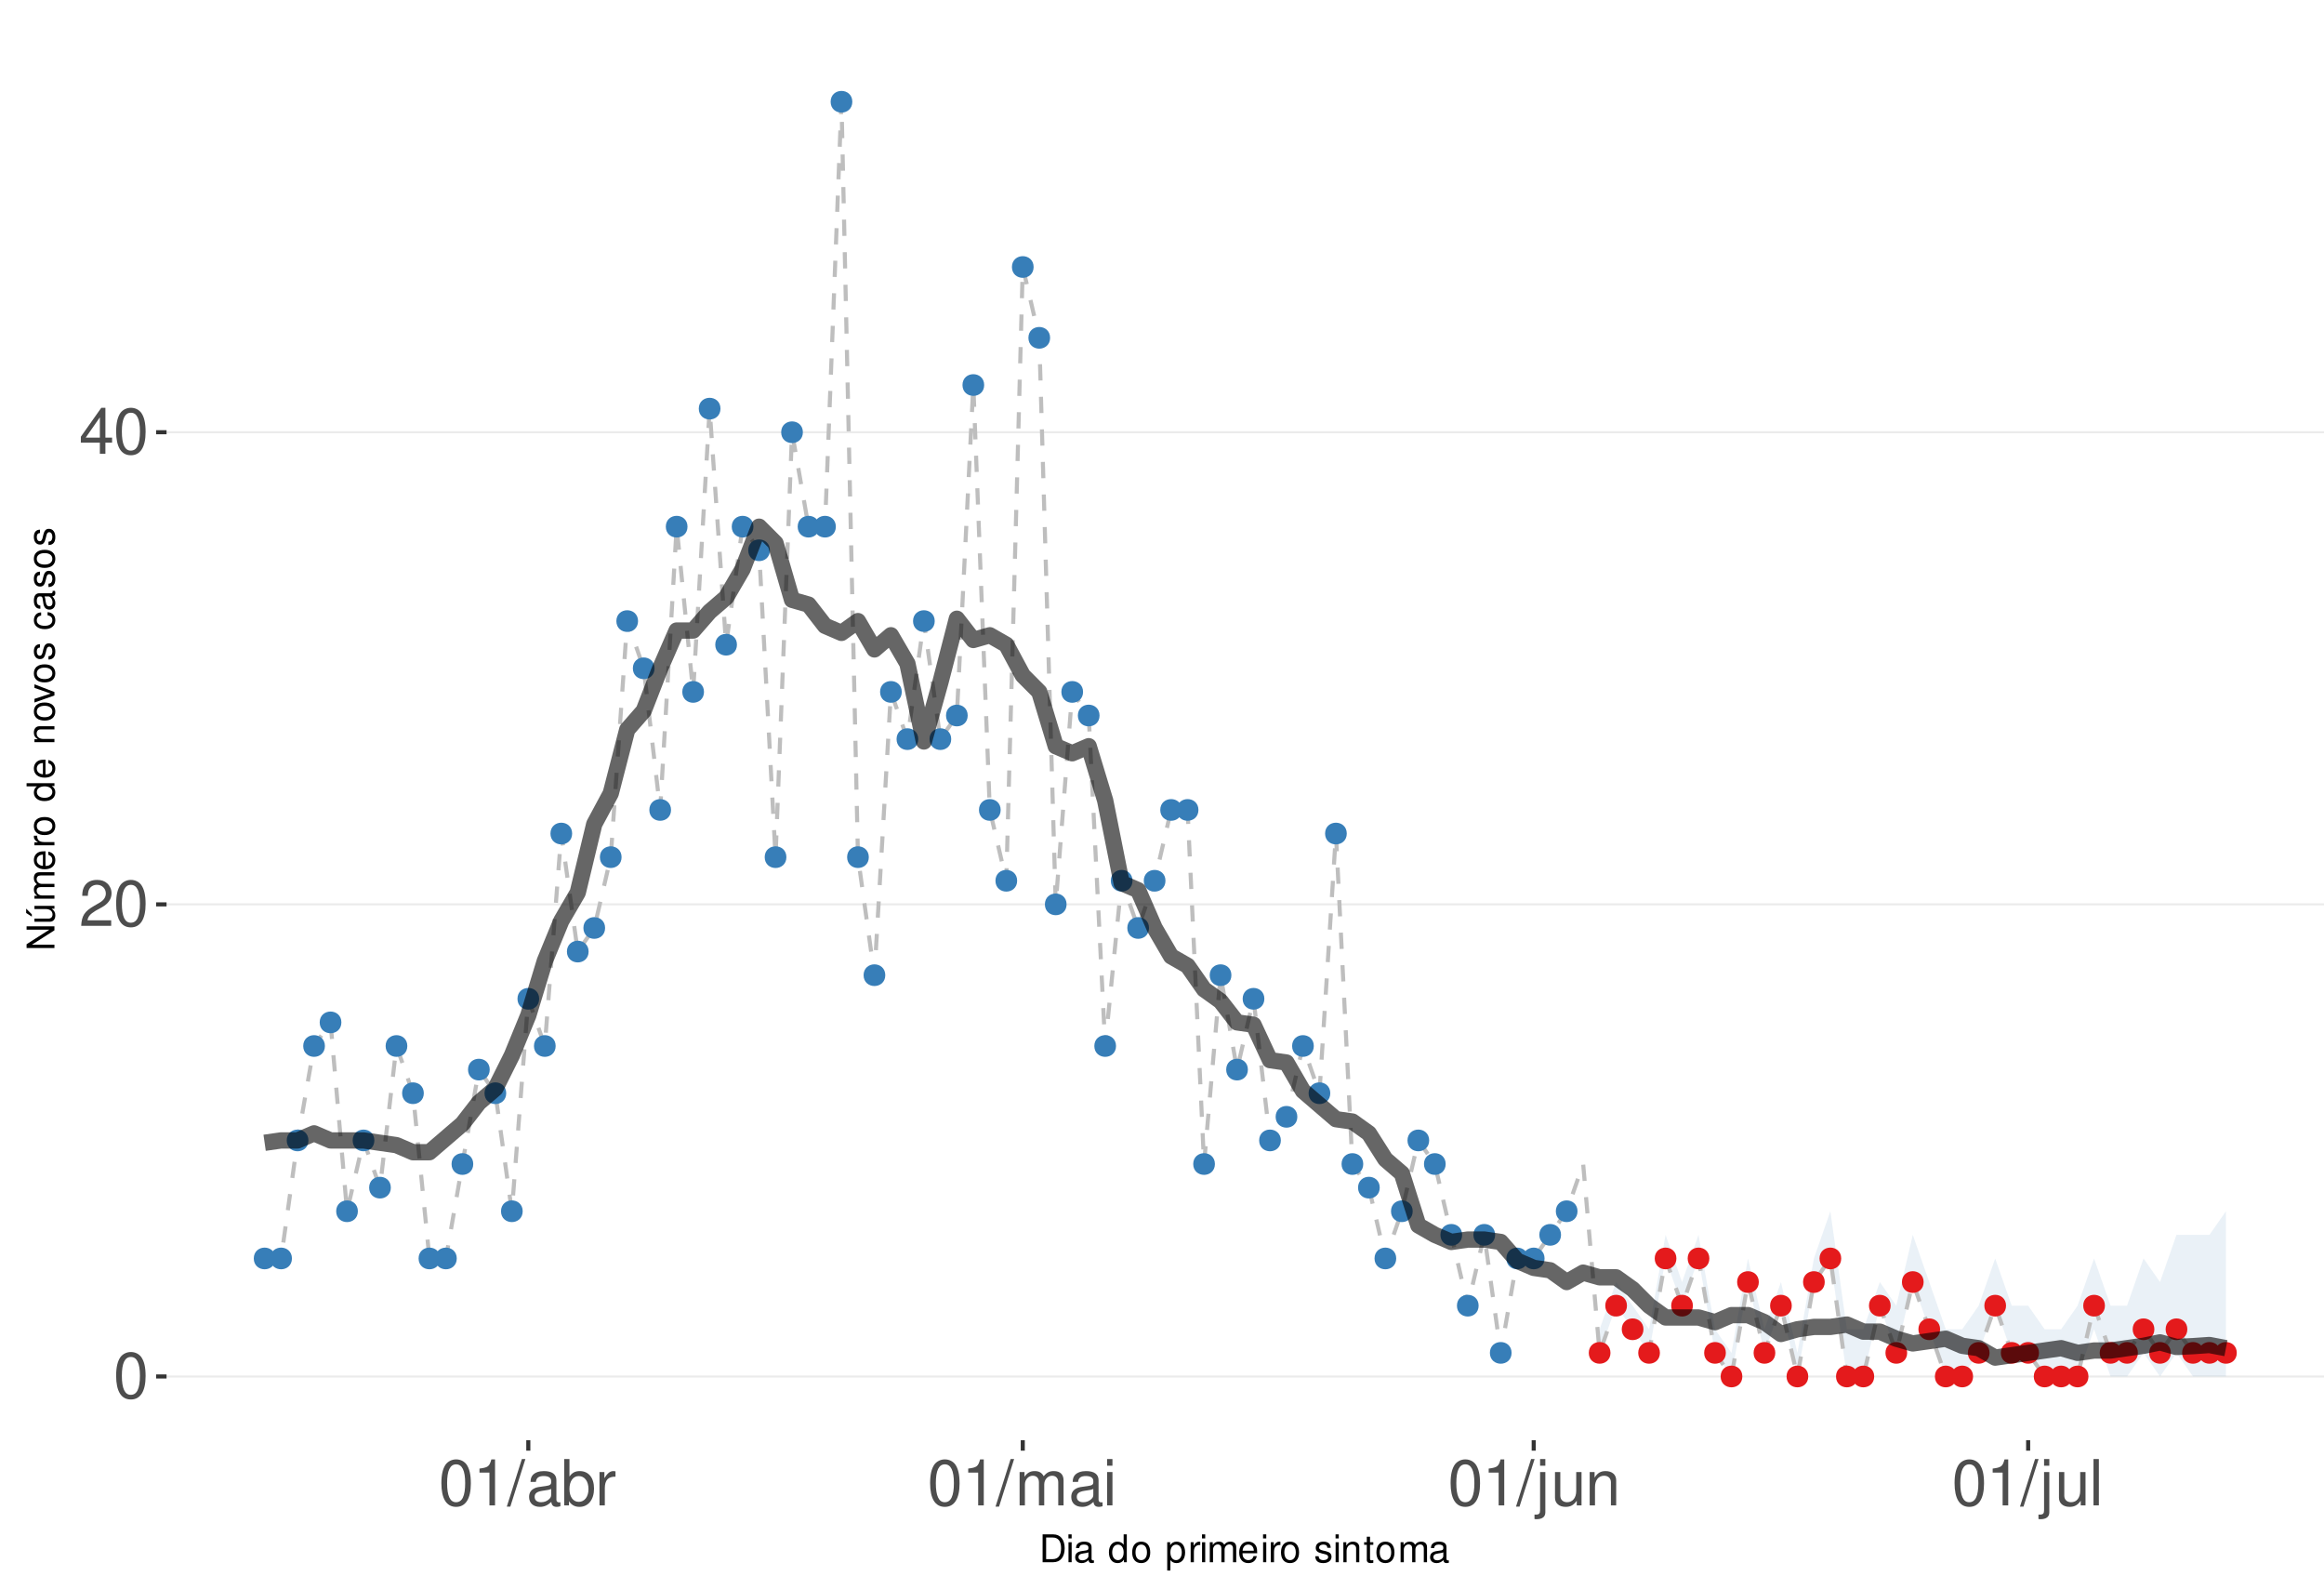 <?xml version="1.0" encoding="UTF-8"?>
<svg xmlns="http://www.w3.org/2000/svg" xmlns:xlink="http://www.w3.org/1999/xlink" width="609pt" height="413pt" viewBox="0 0 609 413" version="1.1">
<defs>
<g>
<symbol overflow="visible" id="glyph0-0">
<path style="stroke:none;" d=""/>
</symbol>
<symbol overflow="visible" id="glyph0-1">
<path style="stroke:none;" d="M 4.578 -12.047 C 3.484 -12.047 2.484 -11.547 1.859 -10.734 C 1.094 -9.656 0.719 -8.062 0.719 -5.828 C 0.719 -1.766 2.047 0.391 4.578 0.391 C 7.078 0.391 8.438 -1.766 8.438 -5.734 C 8.438 -8.062 8.078 -9.625 7.297 -10.734 C 6.672 -11.562 5.703 -12.047 4.578 -12.047 Z M 4.578 -10.75 C 6.156 -10.75 6.953 -9.125 6.953 -5.859 C 6.953 -2.438 6.172 -0.828 4.547 -0.828 C 3 -0.828 2.219 -2.5 2.219 -5.812 C 2.219 -9.125 3 -10.75 4.578 -10.75 Z M 4.578 -10.75 "/>
</symbol>
<symbol overflow="visible" id="glyph0-2">
<path style="stroke:none;" d="M 8.422 -1.453 L 2.219 -1.453 C 2.359 -2.453 2.891 -3.078 4.344 -3.969 L 6.016 -4.891 C 7.656 -5.812 8.516 -7.047 8.516 -8.531 C 8.516 -9.531 8.109 -10.453 7.406 -11.109 C 6.719 -11.75 5.844 -12.047 4.734 -12.047 C 3.234 -12.047 2.109 -11.516 1.469 -10.484 C 1.047 -9.844 0.859 -9.094 0.828 -7.875 L 2.297 -7.875 C 2.344 -8.688 2.453 -9.172 2.641 -9.578 C 3.031 -10.312 3.797 -10.766 4.688 -10.766 C 6.016 -10.766 7.016 -9.797 7.016 -8.5 C 7.016 -7.531 6.469 -6.703 5.406 -6.094 L 3.875 -5.203 C 1.422 -3.781 0.703 -2.641 0.562 -0.016 L 8.422 -0.016 Z M 8.422 -1.453 "/>
</symbol>
<symbol overflow="visible" id="glyph0-3">
<path style="stroke:none;" d="M 5.453 -2.922 L 5.453 0 L 6.906 0 L 6.906 -2.922 L 8.656 -2.922 L 8.656 -4.234 L 6.906 -4.234 L 6.906 -12.047 L 5.828 -12.047 L 0.469 -4.469 L 0.469 -2.922 Z M 5.453 -4.234 L 1.75 -4.234 L 5.453 -9.547 Z M 5.453 -4.234 "/>
</symbol>
<symbol overflow="visible" id="glyph0-4">
<path style="stroke:none;" d="M 4.312 -8.578 L 4.312 0 L 5.781 0 L 5.781 -12.047 L 4.812 -12.047 C 4.297 -10.188 3.969 -9.938 1.703 -9.641 L 1.703 -8.578 Z M 4.312 -8.578 "/>
</symbol>
<symbol overflow="visible" id="glyph0-5">
<path style="stroke:none;" d="M 3.812 -12.141 L -0.141 0.328 L 0.781 0.328 L 4.734 -12.141 Z M 3.812 -12.141 "/>
</symbol>
<symbol overflow="visible" id="glyph0-6">
<path style="stroke:none;" d="M 8.906 -0.812 C 8.766 -0.781 8.688 -0.781 8.609 -0.781 C 8.125 -0.781 7.859 -1.031 7.859 -1.469 L 7.859 -6.594 C 7.859 -8.141 6.734 -8.984 4.578 -8.984 C 3.297 -8.984 2.281 -8.609 1.688 -7.969 C 1.281 -7.516 1.109 -7.016 1.078 -6.141 L 2.484 -6.141 C 2.594 -7.219 3.234 -7.688 4.531 -7.688 C 5.797 -7.688 6.484 -7.234 6.484 -6.391 L 6.484 -6.031 C 6.469 -5.438 6.156 -5.219 5.031 -5.062 C 3.062 -4.812 2.766 -4.75 2.234 -4.531 C 1.219 -4.094 0.703 -3.328 0.703 -2.203 C 0.703 -0.609 1.797 0.391 3.562 0.391 C 4.656 0.391 5.547 0 6.531 -0.906 C 6.625 0 7.062 0.391 7.969 0.391 C 8.266 0.391 8.438 0.344 8.906 0.234 Z M 6.484 -2.75 C 6.484 -2.281 6.344 -2 5.922 -1.609 C 5.359 -1.094 4.688 -0.828 3.859 -0.828 C 2.781 -0.828 2.156 -1.344 2.156 -2.234 C 2.156 -3.141 2.75 -3.609 4.25 -3.828 C 5.734 -4.031 6.016 -4.094 6.484 -4.312 Z M 6.484 -2.75 "/>
</symbol>
<symbol overflow="visible" id="glyph0-7">
<path style="stroke:none;" d="M 0.906 -12.141 L 0.906 0 L 2.156 0 L 2.156 -1.109 C 2.812 -0.094 3.703 0.391 4.906 0.391 C 7.219 0.391 8.719 -1.5 8.719 -4.391 C 8.719 -7.234 7.297 -8.984 4.984 -8.984 C 3.781 -8.984 2.938 -8.531 2.281 -7.547 L 2.281 -12.141 Z M 4.719 -7.672 C 6.266 -7.672 7.266 -6.328 7.266 -4.25 C 7.266 -2.266 6.234 -0.922 4.719 -0.922 C 3.234 -0.922 2.281 -2.25 2.281 -4.297 C 2.281 -6.344 3.234 -7.672 4.719 -7.672 Z M 4.719 -7.672 "/>
</symbol>
<symbol overflow="visible" id="glyph0-8">
<path style="stroke:none;" d="M 1.156 -8.734 L 1.156 0 L 2.547 0 L 2.547 -4.531 C 2.562 -6.625 3.438 -7.562 5.344 -7.516 L 5.344 -8.922 C 5.109 -8.969 4.984 -8.984 4.812 -8.984 C 3.922 -8.984 3.234 -8.438 2.438 -7.141 L 2.438 -8.734 Z M 1.156 -8.734 "/>
</symbol>
<symbol overflow="visible" id="glyph0-9">
<path style="stroke:none;" d="M 1.172 -8.734 L 1.172 0 L 2.562 0 L 2.562 -5.484 C 2.562 -6.75 3.484 -7.766 4.609 -7.766 C 5.641 -7.766 6.234 -7.125 6.234 -6.016 L 6.234 0 L 7.625 0 L 7.625 -5.484 C 7.625 -6.75 8.547 -7.766 9.672 -7.766 C 10.688 -7.766 11.297 -7.109 11.297 -6.016 L 11.297 0 L 12.688 0 L 12.688 -6.547 C 12.688 -8.109 11.797 -8.984 10.156 -8.984 C 9 -8.984 8.297 -8.625 7.484 -7.641 C 6.969 -8.578 6.266 -8.984 5.125 -8.984 C 3.969 -8.984 3.188 -8.547 2.453 -7.5 L 2.453 -8.734 Z M 1.172 -8.734 "/>
</symbol>
<symbol overflow="visible" id="glyph0-10">
<path style="stroke:none;" d="M 2.5 -8.734 L 1.109 -8.734 L 1.109 0 L 2.5 0 Z M 2.5 -12.141 L 1.094 -12.141 L 1.094 -10.391 L 2.5 -10.391 Z M 2.5 -12.141 "/>
</symbol>
<symbol overflow="visible" id="glyph0-11">
<path style="stroke:none;" d="M 1.172 -8.734 L 1.172 1.266 C 1.172 2.125 0.906 2.422 0.031 2.422 C -0.062 2.422 -0.109 2.422 -0.297 2.406 L -0.297 3.578 C -0.141 3.609 -0.047 3.625 0.172 3.625 C 1.734 3.625 2.547 3.016 2.547 1.812 L 2.547 -8.734 Z M 2.547 -12.141 L 1.172 -12.141 L 1.172 -10.391 L 2.547 -10.391 Z M 2.547 -12.141 "/>
</symbol>
<symbol overflow="visible" id="glyph0-12">
<path style="stroke:none;" d="M 8.031 0 L 8.031 -8.734 L 6.641 -8.734 L 6.641 -3.781 C 6.641 -2 5.719 -0.828 4.266 -0.828 C 3.172 -0.828 2.469 -1.5 2.469 -2.547 L 2.469 -8.734 L 1.078 -8.734 L 1.078 -2 C 1.078 -0.547 2.172 0.391 3.859 0.391 C 5.141 0.391 5.969 -0.062 6.781 -1.219 L 6.781 0 Z M 8.031 0 "/>
</symbol>
<symbol overflow="visible" id="glyph0-13">
<path style="stroke:none;" d="M 1.172 -8.734 L 1.172 0 L 2.562 0 L 2.562 -4.812 C 2.562 -6.594 3.5 -7.766 4.938 -7.766 C 6.031 -7.766 6.734 -7.094 6.734 -6.047 L 6.734 0 L 8.109 0 L 8.109 -6.594 C 8.109 -8.047 7.031 -8.984 5.344 -8.984 C 4.047 -8.984 3.219 -8.484 2.453 -7.266 L 2.453 -8.734 Z M 1.172 -8.734 "/>
</symbol>
<symbol overflow="visible" id="glyph0-14">
<path style="stroke:none;" d="M 2.531 -12.141 L 1.125 -12.141 L 1.125 0 L 2.531 0 Z M 2.531 -12.141 "/>
</symbol>
<symbol overflow="visible" id="glyph1-0">
<path style="stroke:none;" d=""/>
</symbol>
<symbol overflow="visible" id="glyph1-1">
<path style="stroke:none;" d="M 0.891 0 L 3.703 0 C 5.547 0 6.672 -1.375 6.672 -3.656 C 6.672 -5.906 5.547 -7.297 3.703 -7.297 L 0.891 -7.297 Z M 1.812 -0.812 L 1.812 -6.469 L 3.547 -6.469 C 4.984 -6.469 5.734 -5.5 5.734 -3.641 C 5.734 -1.797 4.984 -0.812 3.547 -0.812 Z M 1.812 -0.812 "/>
</symbol>
<symbol overflow="visible" id="glyph1-2">
<path style="stroke:none;" d="M 1.5 -5.234 L 0.672 -5.234 L 0.672 0 L 1.5 0 Z M 1.5 -7.297 L 0.656 -7.297 L 0.656 -6.234 L 1.5 -6.234 Z M 1.5 -7.297 "/>
</symbol>
<symbol overflow="visible" id="glyph1-3">
<path style="stroke:none;" d="M 5.344 -0.484 C 5.266 -0.469 5.219 -0.469 5.172 -0.469 C 4.875 -0.469 4.719 -0.625 4.719 -0.875 L 4.719 -3.953 C 4.719 -4.891 4.047 -5.391 2.75 -5.391 C 1.984 -5.391 1.375 -5.172 1.016 -4.781 C 0.766 -4.516 0.672 -4.203 0.656 -3.688 L 1.484 -3.688 C 1.562 -4.328 1.938 -4.625 2.719 -4.625 C 3.484 -4.625 3.891 -4.344 3.891 -3.844 L 3.891 -3.625 C 3.875 -3.266 3.703 -3.125 3.016 -3.047 C 1.844 -2.891 1.656 -2.844 1.344 -2.719 C 0.734 -2.453 0.422 -2 0.422 -1.312 C 0.422 -0.375 1.078 0.234 2.141 0.234 C 2.797 0.234 3.328 0 3.922 -0.547 C 3.984 0 4.234 0.234 4.781 0.234 C 4.953 0.234 5.062 0.203 5.344 0.141 Z M 3.891 -1.656 C 3.891 -1.375 3.812 -1.203 3.562 -0.969 C 3.219 -0.656 2.812 -0.5 2.312 -0.5 C 1.672 -0.5 1.297 -0.812 1.297 -1.344 C 1.297 -1.891 1.656 -2.172 2.547 -2.297 C 3.438 -2.422 3.609 -2.453 3.891 -2.594 Z M 3.891 -1.656 "/>
</symbol>
<symbol overflow="visible" id="glyph1-4">
<path style="stroke:none;" d=""/>
</symbol>
<symbol overflow="visible" id="glyph1-5">
<path style="stroke:none;" d="M 4.953 -7.297 L 4.125 -7.297 L 4.125 -4.578 C 3.766 -5.109 3.203 -5.391 2.516 -5.391 C 1.156 -5.391 0.266 -4.297 0.266 -2.625 C 0.266 -0.859 1.125 0.234 2.547 0.234 C 3.266 0.234 3.766 -0.047 4.203 -0.688 L 4.203 0 L 4.953 0 Z M 2.656 -4.609 C 3.547 -4.609 4.125 -3.812 4.125 -2.562 C 4.125 -1.344 3.547 -0.547 2.656 -0.547 C 1.734 -0.547 1.125 -1.359 1.125 -2.578 C 1.125 -3.797 1.734 -4.609 2.656 -4.609 Z M 2.656 -4.609 "/>
</symbol>
<symbol overflow="visible" id="glyph1-6">
<path style="stroke:none;" d="M 2.719 -5.391 C 1.234 -5.391 0.359 -4.344 0.359 -2.578 C 0.359 -0.812 1.234 0.234 2.734 0.234 C 4.203 0.234 5.094 -0.812 5.094 -2.547 C 5.094 -4.359 4.234 -5.391 2.719 -5.391 Z M 2.734 -4.625 C 3.672 -4.625 4.234 -3.844 4.234 -2.547 C 4.234 -1.312 3.656 -0.547 2.734 -0.547 C 1.797 -0.547 1.234 -1.312 1.234 -2.578 C 1.234 -3.844 1.797 -4.625 2.734 -4.625 Z M 2.734 -4.625 "/>
</symbol>
<symbol overflow="visible" id="glyph1-7">
<path style="stroke:none;" d="M 0.547 2.188 L 1.375 2.188 L 1.375 -0.547 C 1.812 -0.016 2.312 0.234 2.984 0.234 C 4.344 0.234 5.234 -0.859 5.234 -2.531 C 5.234 -4.297 4.375 -5.391 2.984 -5.391 C 2.266 -5.391 1.703 -5.062 1.312 -4.453 L 1.312 -5.234 L 0.547 -5.234 Z M 2.844 -4.609 C 3.766 -4.609 4.359 -3.797 4.359 -2.547 C 4.359 -1.359 3.75 -0.547 2.844 -0.547 C 1.953 -0.547 1.375 -1.344 1.375 -2.578 C 1.375 -3.812 1.953 -4.609 2.844 -4.609 Z M 2.844 -4.609 "/>
</symbol>
<symbol overflow="visible" id="glyph1-8">
<path style="stroke:none;" d="M 0.688 -5.234 L 0.688 0 L 1.531 0 L 1.531 -2.719 C 1.547 -3.984 2.062 -4.547 3.203 -4.516 L 3.203 -5.359 C 3.062 -5.375 2.984 -5.391 2.891 -5.391 C 2.344 -5.391 1.938 -5.062 1.453 -4.297 L 1.453 -5.234 Z M 0.688 -5.234 "/>
</symbol>
<symbol overflow="visible" id="glyph1-9">
<path style="stroke:none;" d="M 0.703 -5.234 L 0.703 0 L 1.547 0 L 1.547 -3.297 C 1.547 -4.047 2.094 -4.656 2.766 -4.656 C 3.391 -4.656 3.734 -4.281 3.734 -3.609 L 3.734 0 L 4.578 0 L 4.578 -3.297 C 4.578 -4.047 5.125 -4.656 5.812 -4.656 C 6.422 -4.656 6.781 -4.266 6.781 -3.609 L 6.781 0 L 7.625 0 L 7.625 -3.938 C 7.625 -4.875 7.078 -5.391 6.094 -5.391 C 5.406 -5.391 4.984 -5.188 4.484 -4.594 C 4.188 -5.156 3.766 -5.391 3.078 -5.391 C 2.375 -5.391 1.906 -5.125 1.469 -4.5 L 1.469 -5.234 Z M 0.703 -5.234 "/>
</symbol>
<symbol overflow="visible" id="glyph1-10">
<path style="stroke:none;" d="M 5.125 -2.344 C 5.125 -3.141 5.062 -3.625 4.922 -4.016 C 4.578 -4.875 3.781 -5.391 2.797 -5.391 C 1.344 -5.391 0.406 -4.281 0.406 -2.547 C 0.406 -0.812 1.297 0.234 2.781 0.234 C 3.984 0.234 4.812 -0.453 5.016 -1.594 L 4.188 -1.594 C 3.953 -0.906 3.484 -0.547 2.812 -0.547 C 2.281 -0.547 1.828 -0.781 1.547 -1.219 C 1.344 -1.516 1.281 -1.812 1.266 -2.344 Z M 1.297 -3.016 C 1.359 -3.984 1.953 -4.625 2.797 -4.625 C 3.641 -4.625 4.234 -3.953 4.234 -3.016 Z M 1.297 -3.016 "/>
</symbol>
<symbol overflow="visible" id="glyph1-11">
<path style="stroke:none;" d="M 4.375 -3.781 C 4.375 -4.812 3.688 -5.391 2.484 -5.391 C 1.266 -5.391 0.469 -4.766 0.469 -3.797 C 0.469 -2.969 0.891 -2.578 2.125 -2.281 L 2.906 -2.094 C 3.484 -1.953 3.719 -1.734 3.719 -1.375 C 3.719 -0.875 3.234 -0.547 2.5 -0.547 C 2.047 -0.547 1.672 -0.672 1.453 -0.891 C 1.328 -1.047 1.266 -1.188 1.219 -1.562 L 0.344 -1.562 C 0.375 -0.344 1.062 0.234 2.438 0.234 C 3.75 0.234 4.594 -0.422 4.594 -1.438 C 4.594 -2.203 4.156 -2.641 3.109 -2.891 L 2.312 -3.078 C 1.625 -3.234 1.344 -3.453 1.344 -3.828 C 1.344 -4.312 1.766 -4.625 2.453 -4.625 C 3.125 -4.625 3.484 -4.328 3.5 -3.781 Z M 4.375 -3.781 "/>
</symbol>
<symbol overflow="visible" id="glyph1-12">
<path style="stroke:none;" d="M 0.703 -5.234 L 0.703 0 L 1.547 0 L 1.547 -2.891 C 1.547 -3.953 2.094 -4.656 2.953 -4.656 C 3.625 -4.656 4.047 -4.266 4.047 -3.625 L 4.047 0 L 4.875 0 L 4.875 -3.953 C 4.875 -4.828 4.219 -5.391 3.203 -5.391 C 2.438 -5.391 1.938 -5.094 1.469 -4.359 L 1.469 -5.234 Z M 0.703 -5.234 "/>
</symbol>
<symbol overflow="visible" id="glyph1-13">
<path style="stroke:none;" d="M 2.547 -5.234 L 1.688 -5.234 L 1.688 -6.688 L 0.844 -6.688 L 0.844 -5.234 L 0.141 -5.234 L 0.141 -4.562 L 0.844 -4.562 L 0.844 -0.594 C 0.844 -0.062 1.203 0.234 1.859 0.234 C 2.078 0.234 2.266 0.203 2.547 0.156 L 2.547 -0.547 C 2.422 -0.516 2.312 -0.5 2.141 -0.5 C 1.781 -0.5 1.688 -0.594 1.688 -0.969 L 1.688 -4.562 L 2.547 -4.562 Z M 2.547 -5.234 "/>
</symbol>
<symbol overflow="visible" id="glyph2-0">
<path style="stroke:none;" d=""/>
</symbol>
<symbol overflow="visible" id="glyph2-1">
<path style="stroke:none;" d="M -7.297 -6.453 L -7.297 -5.578 L -1.328 -5.578 L -7.297 -1.766 L -7.297 -0.766 L 0 -0.766 L 0 -1.641 L -5.906 -1.641 L 0 -5.406 L 0 -6.453 Z M -7.297 -6.453 "/>
</symbol>
<symbol overflow="visible" id="glyph2-2">
<path style="stroke:none;" d="M 0 -4.812 L -5.234 -4.812 L -5.234 -3.984 L -2.266 -3.984 C -1.203 -3.984 -0.5 -3.438 -0.5 -2.562 C -0.5 -1.906 -0.906 -1.484 -1.531 -1.484 L -5.234 -1.484 L -5.234 -0.656 L -1.203 -0.656 C -0.328 -0.656 0.234 -1.297 0.234 -2.312 C 0.234 -3.094 -0.047 -3.578 -0.734 -4.062 L 0 -4.062 Z M -7.406 -2.953 L -5.922 -2 L -5.922 -2.594 L -7.406 -4.094 Z M -7.406 -2.953 "/>
</symbol>
<symbol overflow="visible" id="glyph2-3">
<path style="stroke:none;" d="M -5.234 -0.703 L 0 -0.703 L 0 -1.547 L -3.297 -1.547 C -4.047 -1.547 -4.656 -2.094 -4.656 -2.766 C -4.656 -3.391 -4.281 -3.734 -3.609 -3.734 L 0 -3.734 L 0 -4.578 L -3.297 -4.578 C -4.047 -4.578 -4.656 -5.125 -4.656 -5.812 C -4.656 -6.422 -4.266 -6.781 -3.609 -6.781 L 0 -6.781 L 0 -7.625 L -3.938 -7.625 C -4.875 -7.625 -5.391 -7.078 -5.391 -6.094 C -5.391 -5.406 -5.188 -4.984 -4.594 -4.484 C -5.156 -4.188 -5.391 -3.766 -5.391 -3.078 C -5.391 -2.375 -5.125 -1.906 -4.5 -1.469 L -5.234 -1.469 Z M -5.234 -0.703 "/>
</symbol>
<symbol overflow="visible" id="glyph2-4">
<path style="stroke:none;" d="M -2.344 -5.125 C -3.141 -5.125 -3.625 -5.062 -4.016 -4.922 C -4.875 -4.578 -5.391 -3.781 -5.391 -2.797 C -5.391 -1.344 -4.281 -0.406 -2.547 -0.406 C -0.812 -0.406 0.234 -1.297 0.234 -2.781 C 0.234 -3.984 -0.453 -4.812 -1.594 -5.016 L -1.594 -4.188 C -0.906 -3.953 -0.547 -3.484 -0.547 -2.812 C -0.547 -2.281 -0.781 -1.828 -1.219 -1.547 C -1.516 -1.344 -1.812 -1.281 -2.344 -1.266 Z M -3.016 -1.297 C -3.984 -1.359 -4.625 -1.953 -4.625 -2.797 C -4.625 -3.641 -3.953 -4.234 -3.016 -4.234 Z M -3.016 -1.297 "/>
</symbol>
<symbol overflow="visible" id="glyph2-5">
<path style="stroke:none;" d="M -5.234 -0.688 L 0 -0.688 L 0 -1.531 L -2.719 -1.531 C -3.984 -1.547 -4.547 -2.062 -4.516 -3.203 L -5.359 -3.203 C -5.375 -3.062 -5.391 -2.984 -5.391 -2.891 C -5.391 -2.344 -5.062 -1.938 -4.297 -1.453 L -5.234 -1.453 Z M -5.234 -0.688 "/>
</symbol>
<symbol overflow="visible" id="glyph2-6">
<path style="stroke:none;" d="M -5.391 -2.719 C -5.391 -1.234 -4.344 -0.359 -2.578 -0.359 C -0.812 -0.359 0.234 -1.234 0.234 -2.734 C 0.234 -4.203 -0.812 -5.094 -2.547 -5.094 C -4.359 -5.094 -5.391 -4.234 -5.391 -2.719 Z M -4.625 -2.734 C -4.625 -3.672 -3.844 -4.234 -2.547 -4.234 C -1.312 -4.234 -0.547 -3.656 -0.547 -2.734 C -0.547 -1.797 -1.312 -1.234 -2.578 -1.234 C -3.844 -1.234 -4.625 -1.797 -4.625 -2.734 Z M -4.625 -2.734 "/>
</symbol>
<symbol overflow="visible" id="glyph2-7">
<path style="stroke:none;" d=""/>
</symbol>
<symbol overflow="visible" id="glyph2-8">
<path style="stroke:none;" d="M -7.297 -4.953 L -7.297 -4.125 L -4.578 -4.125 C -5.109 -3.766 -5.391 -3.203 -5.391 -2.516 C -5.391 -1.156 -4.297 -0.266 -2.625 -0.266 C -0.859 -0.266 0.234 -1.125 0.234 -2.547 C 0.234 -3.266 -0.047 -3.766 -0.688 -4.203 L 0 -4.203 L 0 -4.953 Z M -4.609 -2.656 C -4.609 -3.547 -3.812 -4.125 -2.562 -4.125 C -1.344 -4.125 -0.547 -3.547 -0.547 -2.656 C -0.547 -1.734 -1.359 -1.125 -2.578 -1.125 C -3.797 -1.125 -4.609 -1.734 -4.609 -2.656 Z M -4.609 -2.656 "/>
</symbol>
<symbol overflow="visible" id="glyph2-9">
<path style="stroke:none;" d="M -5.234 -0.703 L 0 -0.703 L 0 -1.547 L -2.891 -1.547 C -3.953 -1.547 -4.656 -2.094 -4.656 -2.953 C -4.656 -3.625 -4.266 -4.047 -3.625 -4.047 L 0 -4.047 L 0 -4.875 L -3.953 -4.875 C -4.828 -4.875 -5.391 -4.219 -5.391 -3.203 C -5.391 -2.438 -5.094 -1.938 -4.359 -1.469 L -5.234 -1.469 Z M -5.234 -0.703 "/>
</symbol>
<symbol overflow="visible" id="glyph2-10">
<path style="stroke:none;" d="M 0 -2.844 L -5.234 -4.859 L -5.234 -3.922 L -0.984 -2.438 L -5.234 -1.047 L -5.234 -0.094 L 0 -1.938 Z M 0 -2.844 "/>
</symbol>
<symbol overflow="visible" id="glyph2-11">
<path style="stroke:none;" d="M -3.781 -4.375 C -4.812 -4.375 -5.391 -3.688 -5.391 -2.484 C -5.391 -1.266 -4.766 -0.469 -3.797 -0.469 C -2.969 -0.469 -2.578 -0.891 -2.281 -2.125 L -2.094 -2.906 C -1.953 -3.484 -1.734 -3.719 -1.375 -3.719 C -0.875 -3.719 -0.547 -3.234 -0.547 -2.5 C -0.547 -2.047 -0.672 -1.672 -0.891 -1.453 C -1.047 -1.328 -1.188 -1.266 -1.562 -1.219 L -1.562 -0.344 C -0.344 -0.375 0.234 -1.062 0.234 -2.438 C 0.234 -3.75 -0.422 -4.594 -1.438 -4.594 C -2.203 -4.594 -2.641 -4.156 -2.891 -3.109 L -3.078 -2.312 C -3.234 -1.625 -3.453 -1.344 -3.828 -1.344 C -4.312 -1.344 -4.625 -1.766 -4.625 -2.453 C -4.625 -3.125 -4.328 -3.484 -3.781 -3.5 Z M -3.781 -4.375 "/>
</symbol>
<symbol overflow="visible" id="glyph2-12">
<path style="stroke:none;" d="M -3.484 -4.703 C -3.984 -4.672 -4.312 -4.562 -4.609 -4.359 C -5.094 -4 -5.391 -3.375 -5.391 -2.641 C -5.391 -1.219 -4.266 -0.312 -2.531 -0.312 C -0.844 -0.312 0.234 -1.203 0.234 -2.625 C 0.234 -3.875 -0.516 -4.672 -1.797 -4.766 L -1.797 -3.938 C -0.953 -3.797 -0.547 -3.359 -0.547 -2.656 C -0.547 -1.734 -1.297 -1.188 -2.531 -1.188 C -3.844 -1.188 -4.625 -1.719 -4.625 -2.625 C -4.625 -3.328 -4.203 -3.766 -3.484 -3.875 Z M -3.484 -4.703 "/>
</symbol>
<symbol overflow="visible" id="glyph2-13">
<path style="stroke:none;" d="M -0.484 -5.344 C -0.469 -5.266 -0.469 -5.219 -0.469 -5.172 C -0.469 -4.875 -0.625 -4.719 -0.875 -4.719 L -3.953 -4.719 C -4.891 -4.719 -5.391 -4.047 -5.391 -2.75 C -5.391 -1.984 -5.172 -1.375 -4.781 -1.016 C -4.516 -0.766 -4.203 -0.672 -3.688 -0.656 L -3.688 -1.484 C -4.328 -1.562 -4.625 -1.938 -4.625 -2.719 C -4.625 -3.484 -4.344 -3.891 -3.844 -3.891 L -3.625 -3.891 C -3.266 -3.875 -3.125 -3.703 -3.047 -3.016 C -2.891 -1.844 -2.844 -1.656 -2.719 -1.344 C -2.453 -0.734 -2 -0.422 -1.312 -0.422 C -0.375 -0.422 0.234 -1.078 0.234 -2.141 C 0.234 -2.797 0 -3.328 -0.547 -3.922 C 0 -3.984 0.234 -4.234 0.234 -4.781 C 0.234 -4.953 0.203 -5.062 0.141 -5.344 Z M -1.656 -3.891 C -1.375 -3.891 -1.203 -3.812 -0.969 -3.562 C -0.656 -3.219 -0.5 -2.812 -0.5 -2.312 C -0.5 -1.672 -0.812 -1.297 -1.344 -1.297 C -1.891 -1.297 -2.172 -1.656 -2.297 -2.547 C -2.422 -3.438 -2.453 -3.609 -2.594 -3.891 Z M -1.656 -3.891 "/>
</symbol>
</g>
<clipPath id="clip1">
  <path d="M 43.645 9.961 L 609 9.961 L 609 377.328 L 43.645 377.328 Z M 43.645 9.961 "/>
</clipPath>
<clipPath id="clip2">
  <path d="M 43.645 360 L 609 360 L 609 361 L 43.645 361 Z M 43.645 360 "/>
</clipPath>
<clipPath id="clip3">
  <path d="M 43.645 236 L 609 236 L 609 238 L 43.645 238 Z M 43.645 236 "/>
</clipPath>
<clipPath id="clip4">
  <path d="M 43.645 112 L 609 112 L 609 114 L 43.645 114 Z M 43.645 112 "/>
</clipPath>
</defs>
<g id="surface120">
<rect x="0" y="0" width="609" height="413" style="fill:rgb(100%,100%,100%);fill-opacity:1;stroke:none;"/>
<rect x="0" y="0" width="609" height="413" style="fill:rgb(100%,100%,100%);fill-opacity:1;stroke:none;"/>
<path style="fill:none;stroke-width:1.067;stroke-linecap:round;stroke-linejoin:round;stroke:rgb(100%,100%,100%);stroke-opacity:1;stroke-miterlimit:10;" d="M 0 413 L 609 413 L 609 0 L 0 0 Z M 0 413 "/>
<g clip-path="url(#clip1)" clip-rule="nonzero">
<path style=" stroke:none;fill-rule:nonzero;fill:rgb(100%,100%,100%);fill-opacity:1;" d="M 43.645 377.328 L 609 377.328 L 609 9.961 L 43.645 9.961 Z M 43.645 377.328 "/>
</g>
<g clip-path="url(#clip2)" clip-rule="nonzero">
<path style="fill:none;stroke-width:0.533;stroke-linecap:butt;stroke-linejoin:round;stroke:rgb(92.157%,92.157%,92.157%);stroke-opacity:1;stroke-miterlimit:10;" d="M 43.645 360.629 L 609 360.629 "/>
</g>
<g clip-path="url(#clip3)" clip-rule="nonzero">
<path style="fill:none;stroke-width:0.533;stroke-linecap:butt;stroke-linejoin:round;stroke:rgb(92.157%,92.157%,92.157%);stroke-opacity:1;stroke-miterlimit:10;" d="M 43.645 236.938 L 609 236.938 "/>
</g>
<g clip-path="url(#clip4)" clip-rule="nonzero">
<path style="fill:none;stroke-width:0.533;stroke-linecap:butt;stroke-linejoin:round;stroke:rgb(92.157%,92.157%,92.157%);stroke-opacity:1;stroke-miterlimit:10;" d="M 43.645 113.246 L 609 113.246 "/>
</g>
<path style=" stroke:none;fill-rule:nonzero;fill:rgb(21.569%,49.412%,72.157%);fill-opacity:0.102;" d="M 419.18 348.262 L 423.5 335.891 L 427.82 342.078 L 432.137 348.262 L 436.457 323.523 L 440.777 335.891 L 445.094 323.523 L 449.414 348.262 L 453.734 354.445 L 458.051 329.707 L 462.371 348.262 L 466.691 335.891 L 471.008 354.445 L 475.328 329.707 L 479.645 317.34 L 483.965 348.262 L 488.285 348.262 L 492.602 335.891 L 496.922 342.078 L 501.242 323.523 L 505.559 335.891 L 509.879 348.262 L 514.199 348.262 L 518.516 342.078 L 522.836 329.707 L 527.156 342.078 L 531.473 342.078 L 535.793 348.262 L 540.113 348.262 L 544.43 342.078 L 548.75 329.707 L 553.07 342.078 L 557.387 342.078 L 561.707 329.707 L 566.027 335.891 L 570.344 323.523 L 578.984 323.523 L 583.301 317.34 L 583.301 360.629 L 574.664 360.629 L 570.344 354.445 L 566.027 360.629 L 561.707 354.445 L 557.387 360.629 L 553.07 360.629 L 548.75 348.262 L 544.43 360.629 L 535.793 360.629 L 531.473 354.445 L 527.156 354.445 L 522.836 342.078 L 518.516 354.445 L 514.199 360.629 L 509.879 360.629 L 505.559 348.262 L 501.242 335.891 L 496.922 354.445 L 492.602 342.078 L 488.285 360.629 L 483.965 360.629 L 479.645 329.707 L 475.328 335.891 L 471.008 360.629 L 466.691 342.078 L 462.371 354.445 L 458.051 335.891 L 453.734 360.629 L 449.414 354.445 L 445.094 329.707 L 440.777 342.078 L 436.457 329.707 L 432.137 354.445 L 427.82 348.262 L 423.5 342.078 L 419.18 354.445 Z M 419.18 348.262 "/>
<path style="fill:none;stroke-width:1.067;stroke-linecap:butt;stroke-linejoin:round;stroke:rgb(74.51%,74.51%,74.51%);stroke-opacity:1;stroke-dasharray:4.268,4.268;stroke-miterlimit:10;" d="M 69.344 329.707 L 73.66 329.707 L 77.98 298.785 L 82.301 274.047 L 86.617 267.859 L 90.938 317.34 L 95.258 298.785 L 99.574 311.152 L 103.895 274.047 L 108.215 286.414 L 112.531 329.707 L 116.852 329.707 L 121.172 304.969 L 125.488 280.23 L 129.809 286.414 L 134.129 317.34 L 138.445 261.676 L 142.766 274.047 L 147.086 218.383 L 151.402 249.309 L 155.723 243.121 L 160.043 224.57 L 164.359 162.723 L 168.68 175.094 L 173 212.199 L 177.316 137.984 L 181.637 181.277 L 185.957 107.062 L 190.273 168.906 L 194.594 137.984 L 198.914 144.168 L 203.23 224.57 L 207.551 113.246 L 211.871 137.984 L 216.188 137.984 L 220.508 26.66 L 224.828 224.57 L 229.145 255.492 L 233.465 181.277 L 237.785 193.645 L 242.102 162.723 L 246.422 193.645 L 250.742 187.461 L 255.059 100.875 L 259.379 212.199 L 263.699 230.754 L 268.016 69.953 L 272.336 88.508 L 276.652 236.938 L 280.973 181.277 L 285.293 187.461 L 289.609 274.047 L 293.93 230.754 L 298.25 243.121 L 302.566 230.754 L 306.887 212.199 L 311.207 212.199 L 315.523 304.969 L 319.844 255.492 L 324.164 280.23 L 328.48 261.676 L 332.801 298.785 L 337.121 292.598 L 341.438 274.047 L 345.758 286.414 L 350.078 218.383 L 354.395 304.969 L 358.715 311.152 L 363.035 329.707 L 367.352 317.34 L 371.672 298.785 L 375.992 304.969 L 380.309 323.523 L 384.629 342.078 L 388.949 323.523 L 393.266 354.445 L 397.586 329.707 L 401.906 329.707 L 406.223 323.523 L 410.543 317.34 L 414.863 304.969 L 419.18 354.445 L 423.5 342.078 L 427.82 348.262 L 432.137 354.445 L 436.457 329.707 L 440.777 342.078 L 445.094 329.707 L 449.414 354.445 L 453.734 360.629 L 458.051 335.891 L 462.371 354.445 L 466.691 342.078 L 471.008 360.629 L 475.328 335.891 L 479.645 329.707 L 483.965 360.629 L 488.285 360.629 L 492.602 342.078 L 496.922 354.445 L 501.242 335.891 L 505.559 348.262 L 509.879 360.629 L 514.199 360.629 L 518.516 354.445 L 522.836 342.078 L 527.156 354.445 L 531.473 354.445 L 535.793 360.629 L 544.43 360.629 L 548.75 342.078 L 553.07 354.445 L 557.387 354.445 L 561.707 348.262 L 566.027 354.445 L 570.344 348.262 L 574.664 354.445 L 583.301 354.445 "/>
<path style="fill-rule:nonzero;fill:rgb(21.569%,49.412%,72.157%);fill-opacity:1;stroke-width:0.709;stroke-linecap:round;stroke-linejoin:round;stroke:rgb(21.569%,49.412%,72.157%);stroke-opacity:1;stroke-miterlimit:10;" d="M 71.832 329.707 C 71.832 333.023 66.855 333.023 66.855 329.707 C 66.855 326.391 71.832 326.391 71.832 329.707 "/>
<path style="fill-rule:nonzero;fill:rgb(21.569%,49.412%,72.157%);fill-opacity:1;stroke-width:0.709;stroke-linecap:round;stroke-linejoin:round;stroke:rgb(21.569%,49.412%,72.157%);stroke-opacity:1;stroke-miterlimit:10;" d="M 76.148 329.707 C 76.148 333.023 71.172 333.023 71.172 329.707 C 71.172 326.391 76.148 326.391 76.148 329.707 "/>
<path style="fill-rule:nonzero;fill:rgb(21.569%,49.412%,72.157%);fill-opacity:1;stroke-width:0.709;stroke-linecap:round;stroke-linejoin:round;stroke:rgb(21.569%,49.412%,72.157%);stroke-opacity:1;stroke-miterlimit:10;" d="M 80.469 298.785 C 80.469 302.102 75.492 302.102 75.492 298.785 C 75.492 295.465 80.469 295.465 80.469 298.785 "/>
<path style="fill-rule:nonzero;fill:rgb(21.569%,49.412%,72.157%);fill-opacity:1;stroke-width:0.709;stroke-linecap:round;stroke-linejoin:round;stroke:rgb(21.569%,49.412%,72.157%);stroke-opacity:1;stroke-miterlimit:10;" d="M 84.789 274.047 C 84.789 277.363 79.812 277.363 79.812 274.047 C 79.812 270.727 84.789 270.727 84.789 274.047 "/>
<path style="fill-rule:nonzero;fill:rgb(21.569%,49.412%,72.157%);fill-opacity:1;stroke-width:0.709;stroke-linecap:round;stroke-linejoin:round;stroke:rgb(21.569%,49.412%,72.157%);stroke-opacity:1;stroke-miterlimit:10;" d="M 89.105 267.859 C 89.105 271.18 84.129 271.18 84.129 267.859 C 84.129 264.543 89.105 264.543 89.105 267.859 "/>
<path style="fill-rule:nonzero;fill:rgb(21.569%,49.412%,72.157%);fill-opacity:1;stroke-width:0.709;stroke-linecap:round;stroke-linejoin:round;stroke:rgb(21.569%,49.412%,72.157%);stroke-opacity:1;stroke-miterlimit:10;" d="M 93.426 317.34 C 93.426 320.656 88.449 320.656 88.449 317.34 C 88.449 314.02 93.426 314.02 93.426 317.34 "/>
<path style="fill-rule:nonzero;fill:rgb(21.569%,49.412%,72.157%);fill-opacity:1;stroke-width:0.709;stroke-linecap:round;stroke-linejoin:round;stroke:rgb(21.569%,49.412%,72.157%);stroke-opacity:1;stroke-miterlimit:10;" d="M 97.746 298.785 C 97.746 302.102 92.77 302.102 92.77 298.785 C 92.77 295.465 97.746 295.465 97.746 298.785 "/>
<path style="fill-rule:nonzero;fill:rgb(21.569%,49.412%,72.157%);fill-opacity:1;stroke-width:0.709;stroke-linecap:round;stroke-linejoin:round;stroke:rgb(21.569%,49.412%,72.157%);stroke-opacity:1;stroke-miterlimit:10;" d="M 102.062 311.152 C 102.062 314.473 97.086 314.473 97.086 311.152 C 97.086 307.836 102.062 307.836 102.062 311.152 "/>
<path style="fill-rule:nonzero;fill:rgb(21.569%,49.412%,72.157%);fill-opacity:1;stroke-width:0.709;stroke-linecap:round;stroke-linejoin:round;stroke:rgb(21.569%,49.412%,72.157%);stroke-opacity:1;stroke-miterlimit:10;" d="M 106.383 274.047 C 106.383 277.363 101.406 277.363 101.406 274.047 C 101.406 270.727 106.383 270.727 106.383 274.047 "/>
<path style="fill-rule:nonzero;fill:rgb(21.569%,49.412%,72.157%);fill-opacity:1;stroke-width:0.709;stroke-linecap:round;stroke-linejoin:round;stroke:rgb(21.569%,49.412%,72.157%);stroke-opacity:1;stroke-miterlimit:10;" d="M 110.703 286.414 C 110.703 289.734 105.727 289.734 105.727 286.414 C 105.727 283.098 110.703 283.098 110.703 286.414 "/>
<path style="fill-rule:nonzero;fill:rgb(21.569%,49.412%,72.157%);fill-opacity:1;stroke-width:0.709;stroke-linecap:round;stroke-linejoin:round;stroke:rgb(21.569%,49.412%,72.157%);stroke-opacity:1;stroke-miterlimit:10;" d="M 115.02 329.707 C 115.02 333.023 110.043 333.023 110.043 329.707 C 110.043 326.391 115.02 326.391 115.02 329.707 "/>
<path style="fill-rule:nonzero;fill:rgb(21.569%,49.412%,72.157%);fill-opacity:1;stroke-width:0.709;stroke-linecap:round;stroke-linejoin:round;stroke:rgb(21.569%,49.412%,72.157%);stroke-opacity:1;stroke-miterlimit:10;" d="M 119.34 329.707 C 119.34 333.023 114.363 333.023 114.363 329.707 C 114.363 326.391 119.34 326.391 119.34 329.707 "/>
<path style="fill-rule:nonzero;fill:rgb(21.569%,49.412%,72.157%);fill-opacity:1;stroke-width:0.709;stroke-linecap:round;stroke-linejoin:round;stroke:rgb(21.569%,49.412%,72.157%);stroke-opacity:1;stroke-miterlimit:10;" d="M 123.66 304.969 C 123.66 308.285 118.684 308.285 118.684 304.969 C 118.684 301.652 123.66 301.652 123.66 304.969 "/>
<path style="fill-rule:nonzero;fill:rgb(21.569%,49.412%,72.157%);fill-opacity:1;stroke-width:0.709;stroke-linecap:round;stroke-linejoin:round;stroke:rgb(21.569%,49.412%,72.157%);stroke-opacity:1;stroke-miterlimit:10;" d="M 127.977 280.23 C 127.977 283.547 123 283.547 123 280.23 C 123 276.914 127.977 276.914 127.977 280.23 "/>
<path style="fill-rule:nonzero;fill:rgb(21.569%,49.412%,72.157%);fill-opacity:1;stroke-width:0.709;stroke-linecap:round;stroke-linejoin:round;stroke:rgb(21.569%,49.412%,72.157%);stroke-opacity:1;stroke-miterlimit:10;" d="M 132.297 286.414 C 132.297 289.734 127.32 289.734 127.32 286.414 C 127.32 283.098 132.297 283.098 132.297 286.414 "/>
<path style="fill-rule:nonzero;fill:rgb(21.569%,49.412%,72.157%);fill-opacity:1;stroke-width:0.709;stroke-linecap:round;stroke-linejoin:round;stroke:rgb(21.569%,49.412%,72.157%);stroke-opacity:1;stroke-miterlimit:10;" d="M 136.617 317.34 C 136.617 320.656 131.641 320.656 131.641 317.34 C 131.641 314.02 136.617 314.02 136.617 317.34 "/>
<path style="fill-rule:nonzero;fill:rgb(21.569%,49.412%,72.157%);fill-opacity:1;stroke-width:0.709;stroke-linecap:round;stroke-linejoin:round;stroke:rgb(21.569%,49.412%,72.157%);stroke-opacity:1;stroke-miterlimit:10;" d="M 140.934 261.676 C 140.934 264.996 135.957 264.996 135.957 261.676 C 135.957 258.359 140.934 258.359 140.934 261.676 "/>
<path style="fill-rule:nonzero;fill:rgb(21.569%,49.412%,72.157%);fill-opacity:1;stroke-width:0.709;stroke-linecap:round;stroke-linejoin:round;stroke:rgb(21.569%,49.412%,72.157%);stroke-opacity:1;stroke-miterlimit:10;" d="M 145.254 274.047 C 145.254 277.363 140.277 277.363 140.277 274.047 C 140.277 270.727 145.254 270.727 145.254 274.047 "/>
<path style="fill-rule:nonzero;fill:rgb(21.569%,49.412%,72.157%);fill-opacity:1;stroke-width:0.709;stroke-linecap:round;stroke-linejoin:round;stroke:rgb(21.569%,49.412%,72.157%);stroke-opacity:1;stroke-miterlimit:10;" d="M 149.574 218.383 C 149.574 221.703 144.598 221.703 144.598 218.383 C 144.598 215.066 149.574 215.066 149.574 218.383 "/>
<path style="fill-rule:nonzero;fill:rgb(21.569%,49.412%,72.157%);fill-opacity:1;stroke-width:0.709;stroke-linecap:round;stroke-linejoin:round;stroke:rgb(21.569%,49.412%,72.157%);stroke-opacity:1;stroke-miterlimit:10;" d="M 153.891 249.309 C 153.891 252.625 148.914 252.625 148.914 249.309 C 148.914 245.988 153.891 245.988 153.891 249.309 "/>
<path style="fill-rule:nonzero;fill:rgb(21.569%,49.412%,72.157%);fill-opacity:1;stroke-width:0.709;stroke-linecap:round;stroke-linejoin:round;stroke:rgb(21.569%,49.412%,72.157%);stroke-opacity:1;stroke-miterlimit:10;" d="M 158.211 243.121 C 158.211 246.441 153.234 246.441 153.234 243.121 C 153.234 239.805 158.211 239.805 158.211 243.121 "/>
<path style="fill-rule:nonzero;fill:rgb(21.569%,49.412%,72.157%);fill-opacity:1;stroke-width:0.709;stroke-linecap:round;stroke-linejoin:round;stroke:rgb(21.569%,49.412%,72.157%);stroke-opacity:1;stroke-miterlimit:10;" d="M 162.531 224.57 C 162.531 227.887 157.555 227.887 157.555 224.57 C 157.555 221.25 162.531 221.25 162.531 224.57 "/>
<path style="fill-rule:nonzero;fill:rgb(21.569%,49.412%,72.157%);fill-opacity:1;stroke-width:0.709;stroke-linecap:round;stroke-linejoin:round;stroke:rgb(21.569%,49.412%,72.157%);stroke-opacity:1;stroke-miterlimit:10;" d="M 166.848 162.723 C 166.848 166.039 161.871 166.039 161.871 162.723 C 161.871 159.406 166.848 159.406 166.848 162.723 "/>
<path style="fill-rule:nonzero;fill:rgb(21.569%,49.412%,72.157%);fill-opacity:1;stroke-width:0.709;stroke-linecap:round;stroke-linejoin:round;stroke:rgb(21.569%,49.412%,72.157%);stroke-opacity:1;stroke-miterlimit:10;" d="M 171.168 175.094 C 171.168 178.41 166.191 178.41 166.191 175.094 C 166.191 171.773 171.168 171.773 171.168 175.094 "/>
<path style="fill-rule:nonzero;fill:rgb(21.569%,49.412%,72.157%);fill-opacity:1;stroke-width:0.709;stroke-linecap:round;stroke-linejoin:round;stroke:rgb(21.569%,49.412%,72.157%);stroke-opacity:1;stroke-miterlimit:10;" d="M 175.488 212.199 C 175.488 215.516 170.512 215.516 170.512 212.199 C 170.512 208.883 175.488 208.883 175.488 212.199 "/>
<path style="fill-rule:nonzero;fill:rgb(21.569%,49.412%,72.157%);fill-opacity:1;stroke-width:0.709;stroke-linecap:round;stroke-linejoin:round;stroke:rgb(21.569%,49.412%,72.157%);stroke-opacity:1;stroke-miterlimit:10;" d="M 179.805 137.984 C 179.805 141.301 174.828 141.301 174.828 137.984 C 174.828 134.668 179.805 134.668 179.805 137.984 "/>
<path style="fill-rule:nonzero;fill:rgb(21.569%,49.412%,72.157%);fill-opacity:1;stroke-width:0.709;stroke-linecap:round;stroke-linejoin:round;stroke:rgb(21.569%,49.412%,72.157%);stroke-opacity:1;stroke-miterlimit:10;" d="M 184.125 181.277 C 184.125 184.594 179.148 184.594 179.148 181.277 C 179.148 177.957 184.125 177.957 184.125 181.277 "/>
<path style="fill-rule:nonzero;fill:rgb(21.569%,49.412%,72.157%);fill-opacity:1;stroke-width:0.709;stroke-linecap:round;stroke-linejoin:round;stroke:rgb(21.569%,49.412%,72.157%);stroke-opacity:1;stroke-miterlimit:10;" d="M 188.445 107.062 C 188.445 110.379 183.469 110.379 183.469 107.062 C 183.469 103.742 188.445 103.742 188.445 107.062 "/>
<path style="fill-rule:nonzero;fill:rgb(21.569%,49.412%,72.157%);fill-opacity:1;stroke-width:0.709;stroke-linecap:round;stroke-linejoin:round;stroke:rgb(21.569%,49.412%,72.157%);stroke-opacity:1;stroke-miterlimit:10;" d="M 192.762 168.906 C 192.762 172.227 187.785 172.227 187.785 168.906 C 187.785 165.59 192.762 165.59 192.762 168.906 "/>
<path style="fill-rule:nonzero;fill:rgb(21.569%,49.412%,72.157%);fill-opacity:1;stroke-width:0.709;stroke-linecap:round;stroke-linejoin:round;stroke:rgb(21.569%,49.412%,72.157%);stroke-opacity:1;stroke-miterlimit:10;" d="M 197.082 137.984 C 197.082 141.301 192.105 141.301 192.105 137.984 C 192.105 134.668 197.082 134.668 197.082 137.984 "/>
<path style="fill-rule:nonzero;fill:rgb(21.569%,49.412%,72.157%);fill-opacity:1;stroke-width:0.709;stroke-linecap:round;stroke-linejoin:round;stroke:rgb(21.569%,49.412%,72.157%);stroke-opacity:1;stroke-miterlimit:10;" d="M 201.402 144.168 C 201.402 147.488 196.426 147.488 196.426 144.168 C 196.426 140.852 201.402 140.852 201.402 144.168 "/>
<path style="fill-rule:nonzero;fill:rgb(21.569%,49.412%,72.157%);fill-opacity:1;stroke-width:0.709;stroke-linecap:round;stroke-linejoin:round;stroke:rgb(21.569%,49.412%,72.157%);stroke-opacity:1;stroke-miterlimit:10;" d="M 205.719 224.57 C 205.719 227.887 200.742 227.887 200.742 224.57 C 200.742 221.25 205.719 221.25 205.719 224.57 "/>
<path style="fill-rule:nonzero;fill:rgb(21.569%,49.412%,72.157%);fill-opacity:1;stroke-width:0.709;stroke-linecap:round;stroke-linejoin:round;stroke:rgb(21.569%,49.412%,72.157%);stroke-opacity:1;stroke-miterlimit:10;" d="M 210.039 113.246 C 210.039 116.562 205.062 116.562 205.062 113.246 C 205.062 109.93 210.039 109.93 210.039 113.246 "/>
<path style="fill-rule:nonzero;fill:rgb(21.569%,49.412%,72.157%);fill-opacity:1;stroke-width:0.709;stroke-linecap:round;stroke-linejoin:round;stroke:rgb(21.569%,49.412%,72.157%);stroke-opacity:1;stroke-miterlimit:10;" d="M 214.359 137.984 C 214.359 141.301 209.383 141.301 209.383 137.984 C 209.383 134.668 214.359 134.668 214.359 137.984 "/>
<path style="fill-rule:nonzero;fill:rgb(21.569%,49.412%,72.157%);fill-opacity:1;stroke-width:0.709;stroke-linecap:round;stroke-linejoin:round;stroke:rgb(21.569%,49.412%,72.157%);stroke-opacity:1;stroke-miterlimit:10;" d="M 218.676 137.984 C 218.676 141.301 213.699 141.301 213.699 137.984 C 213.699 134.668 218.676 134.668 218.676 137.984 "/>
<path style="fill-rule:nonzero;fill:rgb(21.569%,49.412%,72.157%);fill-opacity:1;stroke-width:0.709;stroke-linecap:round;stroke-linejoin:round;stroke:rgb(21.569%,49.412%,72.157%);stroke-opacity:1;stroke-miterlimit:10;" d="M 222.996 26.66 C 222.996 29.98 218.02 29.98 218.02 26.66 C 218.02 23.344 222.996 23.344 222.996 26.66 "/>
<path style="fill-rule:nonzero;fill:rgb(21.569%,49.412%,72.157%);fill-opacity:1;stroke-width:0.709;stroke-linecap:round;stroke-linejoin:round;stroke:rgb(21.569%,49.412%,72.157%);stroke-opacity:1;stroke-miterlimit:10;" d="M 227.316 224.57 C 227.316 227.887 222.34 227.887 222.34 224.57 C 222.34 221.25 227.316 221.25 227.316 224.57 "/>
<path style="fill-rule:nonzero;fill:rgb(21.569%,49.412%,72.157%);fill-opacity:1;stroke-width:0.709;stroke-linecap:round;stroke-linejoin:round;stroke:rgb(21.569%,49.412%,72.157%);stroke-opacity:1;stroke-miterlimit:10;" d="M 231.633 255.492 C 231.633 258.809 226.656 258.809 226.656 255.492 C 226.656 252.176 231.633 252.176 231.633 255.492 "/>
<path style="fill-rule:nonzero;fill:rgb(21.569%,49.412%,72.157%);fill-opacity:1;stroke-width:0.709;stroke-linecap:round;stroke-linejoin:round;stroke:rgb(21.569%,49.412%,72.157%);stroke-opacity:1;stroke-miterlimit:10;" d="M 235.953 181.277 C 235.953 184.594 230.977 184.594 230.977 181.277 C 230.977 177.957 235.953 177.957 235.953 181.277 "/>
<path style="fill-rule:nonzero;fill:rgb(21.569%,49.412%,72.157%);fill-opacity:1;stroke-width:0.709;stroke-linecap:round;stroke-linejoin:round;stroke:rgb(21.569%,49.412%,72.157%);stroke-opacity:1;stroke-miterlimit:10;" d="M 240.273 193.645 C 240.273 196.965 235.297 196.965 235.297 193.645 C 235.297 190.328 240.273 190.328 240.273 193.645 "/>
<path style="fill-rule:nonzero;fill:rgb(21.569%,49.412%,72.157%);fill-opacity:1;stroke-width:0.709;stroke-linecap:round;stroke-linejoin:round;stroke:rgb(21.569%,49.412%,72.157%);stroke-opacity:1;stroke-miterlimit:10;" d="M 244.59 162.723 C 244.59 166.039 239.613 166.039 239.613 162.723 C 239.613 159.406 244.59 159.406 244.59 162.723 "/>
<path style="fill-rule:nonzero;fill:rgb(21.569%,49.412%,72.157%);fill-opacity:1;stroke-width:0.709;stroke-linecap:round;stroke-linejoin:round;stroke:rgb(21.569%,49.412%,72.157%);stroke-opacity:1;stroke-miterlimit:10;" d="M 248.91 193.645 C 248.91 196.965 243.934 196.965 243.934 193.645 C 243.934 190.328 248.91 190.328 248.91 193.645 "/>
<path style="fill-rule:nonzero;fill:rgb(21.569%,49.412%,72.157%);fill-opacity:1;stroke-width:0.709;stroke-linecap:round;stroke-linejoin:round;stroke:rgb(21.569%,49.412%,72.157%);stroke-opacity:1;stroke-miterlimit:10;" d="M 253.23 187.461 C 253.23 190.777 248.254 190.777 248.254 187.461 C 248.254 184.145 253.23 184.145 253.23 187.461 "/>
<path style="fill-rule:nonzero;fill:rgb(21.569%,49.412%,72.157%);fill-opacity:1;stroke-width:0.709;stroke-linecap:round;stroke-linejoin:round;stroke:rgb(21.569%,49.412%,72.157%);stroke-opacity:1;stroke-miterlimit:10;" d="M 257.547 100.875 C 257.547 104.195 252.57 104.195 252.57 100.875 C 252.57 97.559 257.547 97.559 257.547 100.875 "/>
<path style="fill-rule:nonzero;fill:rgb(21.569%,49.412%,72.157%);fill-opacity:1;stroke-width:0.709;stroke-linecap:round;stroke-linejoin:round;stroke:rgb(21.569%,49.412%,72.157%);stroke-opacity:1;stroke-miterlimit:10;" d="M 261.867 212.199 C 261.867 215.516 256.891 215.516 256.891 212.199 C 256.891 208.883 261.867 208.883 261.867 212.199 "/>
<path style="fill-rule:nonzero;fill:rgb(21.569%,49.412%,72.157%);fill-opacity:1;stroke-width:0.709;stroke-linecap:round;stroke-linejoin:round;stroke:rgb(21.569%,49.412%,72.157%);stroke-opacity:1;stroke-miterlimit:10;" d="M 266.188 230.754 C 266.188 234.07 261.211 234.07 261.211 230.754 C 261.211 227.438 266.188 227.438 266.188 230.754 "/>
<path style="fill-rule:nonzero;fill:rgb(21.569%,49.412%,72.157%);fill-opacity:1;stroke-width:0.709;stroke-linecap:round;stroke-linejoin:round;stroke:rgb(21.569%,49.412%,72.157%);stroke-opacity:1;stroke-miterlimit:10;" d="M 270.504 69.953 C 270.504 73.27 265.527 73.27 265.527 69.953 C 265.527 66.637 270.504 66.637 270.504 69.953 "/>
<path style="fill-rule:nonzero;fill:rgb(21.569%,49.412%,72.157%);fill-opacity:1;stroke-width:0.709;stroke-linecap:round;stroke-linejoin:round;stroke:rgb(21.569%,49.412%,72.157%);stroke-opacity:1;stroke-miterlimit:10;" d="M 274.824 88.508 C 274.824 91.824 269.848 91.824 269.848 88.508 C 269.848 85.191 274.824 85.191 274.824 88.508 "/>
<path style="fill-rule:nonzero;fill:rgb(21.569%,49.412%,72.157%);fill-opacity:1;stroke-width:0.709;stroke-linecap:round;stroke-linejoin:round;stroke:rgb(21.569%,49.412%,72.157%);stroke-opacity:1;stroke-miterlimit:10;" d="M 279.141 236.938 C 279.141 240.254 274.164 240.254 274.164 236.938 C 274.164 233.621 279.141 233.621 279.141 236.938 "/>
<path style="fill-rule:nonzero;fill:rgb(21.569%,49.412%,72.157%);fill-opacity:1;stroke-width:0.709;stroke-linecap:round;stroke-linejoin:round;stroke:rgb(21.569%,49.412%,72.157%);stroke-opacity:1;stroke-miterlimit:10;" d="M 283.461 181.277 C 283.461 184.594 278.484 184.594 278.484 181.277 C 278.484 177.957 283.461 177.957 283.461 181.277 "/>
<path style="fill-rule:nonzero;fill:rgb(21.569%,49.412%,72.157%);fill-opacity:1;stroke-width:0.709;stroke-linecap:round;stroke-linejoin:round;stroke:rgb(21.569%,49.412%,72.157%);stroke-opacity:1;stroke-miterlimit:10;" d="M 287.781 187.461 C 287.781 190.777 282.805 190.777 282.805 187.461 C 282.805 184.145 287.781 184.145 287.781 187.461 "/>
<path style="fill-rule:nonzero;fill:rgb(21.569%,49.412%,72.157%);fill-opacity:1;stroke-width:0.709;stroke-linecap:round;stroke-linejoin:round;stroke:rgb(21.569%,49.412%,72.157%);stroke-opacity:1;stroke-miterlimit:10;" d="M 292.098 274.047 C 292.098 277.363 287.121 277.363 287.121 274.047 C 287.121 270.727 292.098 270.727 292.098 274.047 "/>
<path style="fill-rule:nonzero;fill:rgb(21.569%,49.412%,72.157%);fill-opacity:1;stroke-width:0.709;stroke-linecap:round;stroke-linejoin:round;stroke:rgb(21.569%,49.412%,72.157%);stroke-opacity:1;stroke-miterlimit:10;" d="M 296.418 230.754 C 296.418 234.07 291.441 234.07 291.441 230.754 C 291.441 227.438 296.418 227.438 296.418 230.754 "/>
<path style="fill-rule:nonzero;fill:rgb(21.569%,49.412%,72.157%);fill-opacity:1;stroke-width:0.709;stroke-linecap:round;stroke-linejoin:round;stroke:rgb(21.569%,49.412%,72.157%);stroke-opacity:1;stroke-miterlimit:10;" d="M 300.738 243.121 C 300.738 246.441 295.762 246.441 295.762 243.121 C 295.762 239.805 300.738 239.805 300.738 243.121 "/>
<path style="fill-rule:nonzero;fill:rgb(21.569%,49.412%,72.157%);fill-opacity:1;stroke-width:0.709;stroke-linecap:round;stroke-linejoin:round;stroke:rgb(21.569%,49.412%,72.157%);stroke-opacity:1;stroke-miterlimit:10;" d="M 305.055 230.754 C 305.055 234.07 300.078 234.07 300.078 230.754 C 300.078 227.438 305.055 227.438 305.055 230.754 "/>
<path style="fill-rule:nonzero;fill:rgb(21.569%,49.412%,72.157%);fill-opacity:1;stroke-width:0.709;stroke-linecap:round;stroke-linejoin:round;stroke:rgb(21.569%,49.412%,72.157%);stroke-opacity:1;stroke-miterlimit:10;" d="M 309.375 212.199 C 309.375 215.516 304.398 215.516 304.398 212.199 C 304.398 208.883 309.375 208.883 309.375 212.199 "/>
<path style="fill-rule:nonzero;fill:rgb(21.569%,49.412%,72.157%);fill-opacity:1;stroke-width:0.709;stroke-linecap:round;stroke-linejoin:round;stroke:rgb(21.569%,49.412%,72.157%);stroke-opacity:1;stroke-miterlimit:10;" d="M 313.695 212.199 C 313.695 215.516 308.719 215.516 308.719 212.199 C 308.719 208.883 313.695 208.883 313.695 212.199 "/>
<path style="fill-rule:nonzero;fill:rgb(21.569%,49.412%,72.157%);fill-opacity:1;stroke-width:0.709;stroke-linecap:round;stroke-linejoin:round;stroke:rgb(21.569%,49.412%,72.157%);stroke-opacity:1;stroke-miterlimit:10;" d="M 318.012 304.969 C 318.012 308.285 313.035 308.285 313.035 304.969 C 313.035 301.652 318.012 301.652 318.012 304.969 "/>
<path style="fill-rule:nonzero;fill:rgb(21.569%,49.412%,72.157%);fill-opacity:1;stroke-width:0.709;stroke-linecap:round;stroke-linejoin:round;stroke:rgb(21.569%,49.412%,72.157%);stroke-opacity:1;stroke-miterlimit:10;" d="M 322.332 255.492 C 322.332 258.809 317.355 258.809 317.355 255.492 C 317.355 252.176 322.332 252.176 322.332 255.492 "/>
<path style="fill-rule:nonzero;fill:rgb(21.569%,49.412%,72.157%);fill-opacity:1;stroke-width:0.709;stroke-linecap:round;stroke-linejoin:round;stroke:rgb(21.569%,49.412%,72.157%);stroke-opacity:1;stroke-miterlimit:10;" d="M 326.652 280.23 C 326.652 283.547 321.676 283.547 321.676 280.23 C 321.676 276.914 326.652 276.914 326.652 280.23 "/>
<path style="fill-rule:nonzero;fill:rgb(21.569%,49.412%,72.157%);fill-opacity:1;stroke-width:0.709;stroke-linecap:round;stroke-linejoin:round;stroke:rgb(21.569%,49.412%,72.157%);stroke-opacity:1;stroke-miterlimit:10;" d="M 330.969 261.676 C 330.969 264.996 325.992 264.996 325.992 261.676 C 325.992 258.359 330.969 258.359 330.969 261.676 "/>
<path style="fill-rule:nonzero;fill:rgb(21.569%,49.412%,72.157%);fill-opacity:1;stroke-width:0.709;stroke-linecap:round;stroke-linejoin:round;stroke:rgb(21.569%,49.412%,72.157%);stroke-opacity:1;stroke-miterlimit:10;" d="M 335.289 298.785 C 335.289 302.102 330.312 302.102 330.312 298.785 C 330.312 295.465 335.289 295.465 335.289 298.785 "/>
<path style="fill-rule:nonzero;fill:rgb(21.569%,49.412%,72.157%);fill-opacity:1;stroke-width:0.709;stroke-linecap:round;stroke-linejoin:round;stroke:rgb(21.569%,49.412%,72.157%);stroke-opacity:1;stroke-miterlimit:10;" d="M 339.609 292.598 C 339.609 295.918 334.633 295.918 334.633 292.598 C 334.633 289.281 339.609 289.281 339.609 292.598 "/>
<path style="fill-rule:nonzero;fill:rgb(21.569%,49.412%,72.157%);fill-opacity:1;stroke-width:0.709;stroke-linecap:round;stroke-linejoin:round;stroke:rgb(21.569%,49.412%,72.157%);stroke-opacity:1;stroke-miterlimit:10;" d="M 343.926 274.047 C 343.926 277.363 338.949 277.363 338.949 274.047 C 338.949 270.727 343.926 270.727 343.926 274.047 "/>
<path style="fill-rule:nonzero;fill:rgb(21.569%,49.412%,72.157%);fill-opacity:1;stroke-width:0.709;stroke-linecap:round;stroke-linejoin:round;stroke:rgb(21.569%,49.412%,72.157%);stroke-opacity:1;stroke-miterlimit:10;" d="M 348.246 286.414 C 348.246 289.734 343.27 289.734 343.27 286.414 C 343.27 283.098 348.246 283.098 348.246 286.414 "/>
<path style="fill-rule:nonzero;fill:rgb(21.569%,49.412%,72.157%);fill-opacity:1;stroke-width:0.709;stroke-linecap:round;stroke-linejoin:round;stroke:rgb(21.569%,49.412%,72.157%);stroke-opacity:1;stroke-miterlimit:10;" d="M 352.566 218.383 C 352.566 221.703 347.59 221.703 347.59 218.383 C 347.59 215.066 352.566 215.066 352.566 218.383 "/>
<path style="fill-rule:nonzero;fill:rgb(21.569%,49.412%,72.157%);fill-opacity:1;stroke-width:0.709;stroke-linecap:round;stroke-linejoin:round;stroke:rgb(21.569%,49.412%,72.157%);stroke-opacity:1;stroke-miterlimit:10;" d="M 356.883 304.969 C 356.883 308.285 351.906 308.285 351.906 304.969 C 351.906 301.652 356.883 301.652 356.883 304.969 "/>
<path style="fill-rule:nonzero;fill:rgb(21.569%,49.412%,72.157%);fill-opacity:1;stroke-width:0.709;stroke-linecap:round;stroke-linejoin:round;stroke:rgb(21.569%,49.412%,72.157%);stroke-opacity:1;stroke-miterlimit:10;" d="M 361.203 311.152 C 361.203 314.473 356.227 314.473 356.227 311.152 C 356.227 307.836 361.203 307.836 361.203 311.152 "/>
<path style="fill-rule:nonzero;fill:rgb(21.569%,49.412%,72.157%);fill-opacity:1;stroke-width:0.709;stroke-linecap:round;stroke-linejoin:round;stroke:rgb(21.569%,49.412%,72.157%);stroke-opacity:1;stroke-miterlimit:10;" d="M 365.523 329.707 C 365.523 333.023 360.547 333.023 360.547 329.707 C 360.547 326.391 365.523 326.391 365.523 329.707 "/>
<path style="fill-rule:nonzero;fill:rgb(21.569%,49.412%,72.157%);fill-opacity:1;stroke-width:0.709;stroke-linecap:round;stroke-linejoin:round;stroke:rgb(21.569%,49.412%,72.157%);stroke-opacity:1;stroke-miterlimit:10;" d="M 369.84 317.34 C 369.84 320.656 364.863 320.656 364.863 317.34 C 364.863 314.02 369.84 314.02 369.84 317.34 "/>
<path style="fill-rule:nonzero;fill:rgb(21.569%,49.412%,72.157%);fill-opacity:1;stroke-width:0.709;stroke-linecap:round;stroke-linejoin:round;stroke:rgb(21.569%,49.412%,72.157%);stroke-opacity:1;stroke-miterlimit:10;" d="M 374.16 298.785 C 374.16 302.102 369.184 302.102 369.184 298.785 C 369.184 295.465 374.16 295.465 374.16 298.785 "/>
<path style="fill-rule:nonzero;fill:rgb(21.569%,49.412%,72.157%);fill-opacity:1;stroke-width:0.709;stroke-linecap:round;stroke-linejoin:round;stroke:rgb(21.569%,49.412%,72.157%);stroke-opacity:1;stroke-miterlimit:10;" d="M 378.48 304.969 C 378.48 308.285 373.504 308.285 373.504 304.969 C 373.504 301.652 378.48 301.652 378.48 304.969 "/>
<path style="fill-rule:nonzero;fill:rgb(21.569%,49.412%,72.157%);fill-opacity:1;stroke-width:0.709;stroke-linecap:round;stroke-linejoin:round;stroke:rgb(21.569%,49.412%,72.157%);stroke-opacity:1;stroke-miterlimit:10;" d="M 382.797 323.523 C 382.797 326.84 377.82 326.84 377.82 323.523 C 377.82 320.203 382.797 320.203 382.797 323.523 "/>
<path style="fill-rule:nonzero;fill:rgb(21.569%,49.412%,72.157%);fill-opacity:1;stroke-width:0.709;stroke-linecap:round;stroke-linejoin:round;stroke:rgb(21.569%,49.412%,72.157%);stroke-opacity:1;stroke-miterlimit:10;" d="M 387.117 342.078 C 387.117 345.395 382.141 345.395 382.141 342.078 C 382.141 338.758 387.117 338.758 387.117 342.078 "/>
<path style="fill-rule:nonzero;fill:rgb(21.569%,49.412%,72.157%);fill-opacity:1;stroke-width:0.709;stroke-linecap:round;stroke-linejoin:round;stroke:rgb(21.569%,49.412%,72.157%);stroke-opacity:1;stroke-miterlimit:10;" d="M 391.438 323.523 C 391.438 326.84 386.461 326.84 386.461 323.523 C 386.461 320.203 391.438 320.203 391.438 323.523 "/>
<path style="fill-rule:nonzero;fill:rgb(21.569%,49.412%,72.157%);fill-opacity:1;stroke-width:0.709;stroke-linecap:round;stroke-linejoin:round;stroke:rgb(21.569%,49.412%,72.157%);stroke-opacity:1;stroke-miterlimit:10;" d="M 395.754 354.445 C 395.754 357.762 390.777 357.762 390.777 354.445 C 390.777 351.129 395.754 351.129 395.754 354.445 "/>
<path style="fill-rule:nonzero;fill:rgb(21.569%,49.412%,72.157%);fill-opacity:1;stroke-width:0.709;stroke-linecap:round;stroke-linejoin:round;stroke:rgb(21.569%,49.412%,72.157%);stroke-opacity:1;stroke-miterlimit:10;" d="M 400.074 329.707 C 400.074 333.023 395.098 333.023 395.098 329.707 C 395.098 326.391 400.074 326.391 400.074 329.707 "/>
<path style="fill-rule:nonzero;fill:rgb(21.569%,49.412%,72.157%);fill-opacity:1;stroke-width:0.709;stroke-linecap:round;stroke-linejoin:round;stroke:rgb(21.569%,49.412%,72.157%);stroke-opacity:1;stroke-miterlimit:10;" d="M 404.395 329.707 C 404.395 333.023 399.418 333.023 399.418 329.707 C 399.418 326.391 404.395 326.391 404.395 329.707 "/>
<path style="fill-rule:nonzero;fill:rgb(21.569%,49.412%,72.157%);fill-opacity:1;stroke-width:0.709;stroke-linecap:round;stroke-linejoin:round;stroke:rgb(21.569%,49.412%,72.157%);stroke-opacity:1;stroke-miterlimit:10;" d="M 408.711 323.523 C 408.711 326.84 403.734 326.84 403.734 323.523 C 403.734 320.203 408.711 320.203 408.711 323.523 "/>
<path style="fill-rule:nonzero;fill:rgb(21.569%,49.412%,72.157%);fill-opacity:1;stroke-width:0.709;stroke-linecap:round;stroke-linejoin:round;stroke:rgb(21.569%,49.412%,72.157%);stroke-opacity:1;stroke-miterlimit:10;" d="M 413.031 317.34 C 413.031 320.656 408.055 320.656 408.055 317.34 C 408.055 314.02 413.031 314.02 413.031 317.34 "/>
<path style="fill-rule:nonzero;fill:rgb(89.412%,10.196%,10.98%);fill-opacity:1;stroke-width:0.709;stroke-linecap:round;stroke-linejoin:round;stroke:rgb(89.412%,10.196%,10.98%);stroke-opacity:1;stroke-miterlimit:10;" d="M 421.668 354.445 C 421.668 357.762 416.691 357.762 416.691 354.445 C 416.691 351.129 421.668 351.129 421.668 354.445 "/>
<path style="fill-rule:nonzero;fill:rgb(89.412%,10.196%,10.98%);fill-opacity:1;stroke-width:0.709;stroke-linecap:round;stroke-linejoin:round;stroke:rgb(89.412%,10.196%,10.98%);stroke-opacity:1;stroke-miterlimit:10;" d="M 425.988 342.078 C 425.988 345.395 421.012 345.395 421.012 342.078 C 421.012 338.758 425.988 338.758 425.988 342.078 "/>
<path style="fill-rule:nonzero;fill:rgb(89.412%,10.196%,10.98%);fill-opacity:1;stroke-width:0.709;stroke-linecap:round;stroke-linejoin:round;stroke:rgb(89.412%,10.196%,10.98%);stroke-opacity:1;stroke-miterlimit:10;" d="M 430.309 348.262 C 430.309 351.578 425.332 351.578 425.332 348.262 C 425.332 344.945 430.309 344.945 430.309 348.262 "/>
<path style="fill-rule:nonzero;fill:rgb(89.412%,10.196%,10.98%);fill-opacity:1;stroke-width:0.709;stroke-linecap:round;stroke-linejoin:round;stroke:rgb(89.412%,10.196%,10.98%);stroke-opacity:1;stroke-miterlimit:10;" d="M 434.625 354.445 C 434.625 357.762 429.648 357.762 429.648 354.445 C 429.648 351.129 434.625 351.129 434.625 354.445 "/>
<path style="fill-rule:nonzero;fill:rgb(89.412%,10.196%,10.98%);fill-opacity:1;stroke-width:0.709;stroke-linecap:round;stroke-linejoin:round;stroke:rgb(89.412%,10.196%,10.98%);stroke-opacity:1;stroke-miterlimit:10;" d="M 438.945 329.707 C 438.945 333.023 433.969 333.023 433.969 329.707 C 433.969 326.391 438.945 326.391 438.945 329.707 "/>
<path style="fill-rule:nonzero;fill:rgb(89.412%,10.196%,10.98%);fill-opacity:1;stroke-width:0.709;stroke-linecap:round;stroke-linejoin:round;stroke:rgb(89.412%,10.196%,10.98%);stroke-opacity:1;stroke-miterlimit:10;" d="M 443.266 342.078 C 443.266 345.395 438.289 345.395 438.289 342.078 C 438.289 338.758 443.266 338.758 443.266 342.078 "/>
<path style="fill-rule:nonzero;fill:rgb(89.412%,10.196%,10.98%);fill-opacity:1;stroke-width:0.709;stroke-linecap:round;stroke-linejoin:round;stroke:rgb(89.412%,10.196%,10.98%);stroke-opacity:1;stroke-miterlimit:10;" d="M 447.582 329.707 C 447.582 333.023 442.605 333.023 442.605 329.707 C 442.605 326.391 447.582 326.391 447.582 329.707 "/>
<path style="fill-rule:nonzero;fill:rgb(89.412%,10.196%,10.98%);fill-opacity:1;stroke-width:0.709;stroke-linecap:round;stroke-linejoin:round;stroke:rgb(89.412%,10.196%,10.98%);stroke-opacity:1;stroke-miterlimit:10;" d="M 451.902 354.445 C 451.902 357.762 446.926 357.762 446.926 354.445 C 446.926 351.129 451.902 351.129 451.902 354.445 "/>
<path style="fill-rule:nonzero;fill:rgb(89.412%,10.196%,10.98%);fill-opacity:1;stroke-width:0.709;stroke-linecap:round;stroke-linejoin:round;stroke:rgb(89.412%,10.196%,10.98%);stroke-opacity:1;stroke-miterlimit:10;" d="M 456.223 360.629 C 456.223 363.949 451.246 363.949 451.246 360.629 C 451.246 357.312 456.223 357.312 456.223 360.629 "/>
<path style="fill-rule:nonzero;fill:rgb(89.412%,10.196%,10.98%);fill-opacity:1;stroke-width:0.709;stroke-linecap:round;stroke-linejoin:round;stroke:rgb(89.412%,10.196%,10.98%);stroke-opacity:1;stroke-miterlimit:10;" d="M 460.539 335.891 C 460.539 339.211 455.562 339.211 455.562 335.891 C 455.562 332.574 460.539 332.574 460.539 335.891 "/>
<path style="fill-rule:nonzero;fill:rgb(89.412%,10.196%,10.98%);fill-opacity:1;stroke-width:0.709;stroke-linecap:round;stroke-linejoin:round;stroke:rgb(89.412%,10.196%,10.98%);stroke-opacity:1;stroke-miterlimit:10;" d="M 464.859 354.445 C 464.859 357.762 459.883 357.762 459.883 354.445 C 459.883 351.129 464.859 351.129 464.859 354.445 "/>
<path style="fill-rule:nonzero;fill:rgb(89.412%,10.196%,10.98%);fill-opacity:1;stroke-width:0.709;stroke-linecap:round;stroke-linejoin:round;stroke:rgb(89.412%,10.196%,10.98%);stroke-opacity:1;stroke-miterlimit:10;" d="M 469.18 342.078 C 469.18 345.395 464.203 345.395 464.203 342.078 C 464.203 338.758 469.18 338.758 469.18 342.078 "/>
<path style="fill-rule:nonzero;fill:rgb(89.412%,10.196%,10.98%);fill-opacity:1;stroke-width:0.709;stroke-linecap:round;stroke-linejoin:round;stroke:rgb(89.412%,10.196%,10.98%);stroke-opacity:1;stroke-miterlimit:10;" d="M 473.496 360.629 C 473.496 363.949 468.52 363.949 468.52 360.629 C 468.52 357.312 473.496 357.312 473.496 360.629 "/>
<path style="fill-rule:nonzero;fill:rgb(89.412%,10.196%,10.98%);fill-opacity:1;stroke-width:0.709;stroke-linecap:round;stroke-linejoin:round;stroke:rgb(89.412%,10.196%,10.98%);stroke-opacity:1;stroke-miterlimit:10;" d="M 477.816 335.891 C 477.816 339.211 472.84 339.211 472.84 335.891 C 472.84 332.574 477.816 332.574 477.816 335.891 "/>
<path style="fill-rule:nonzero;fill:rgb(89.412%,10.196%,10.98%);fill-opacity:1;stroke-width:0.709;stroke-linecap:round;stroke-linejoin:round;stroke:rgb(89.412%,10.196%,10.98%);stroke-opacity:1;stroke-miterlimit:10;" d="M 482.133 329.707 C 482.133 333.023 477.156 333.023 477.156 329.707 C 477.156 326.391 482.133 326.391 482.133 329.707 "/>
<path style="fill-rule:nonzero;fill:rgb(89.412%,10.196%,10.98%);fill-opacity:1;stroke-width:0.709;stroke-linecap:round;stroke-linejoin:round;stroke:rgb(89.412%,10.196%,10.98%);stroke-opacity:1;stroke-miterlimit:10;" d="M 486.453 360.629 C 486.453 363.949 481.477 363.949 481.477 360.629 C 481.477 357.312 486.453 357.312 486.453 360.629 "/>
<path style="fill-rule:nonzero;fill:rgb(89.412%,10.196%,10.98%);fill-opacity:1;stroke-width:0.709;stroke-linecap:round;stroke-linejoin:round;stroke:rgb(89.412%,10.196%,10.98%);stroke-opacity:1;stroke-miterlimit:10;" d="M 490.773 360.629 C 490.773 363.949 485.797 363.949 485.797 360.629 C 485.797 357.312 490.773 357.312 490.773 360.629 "/>
<path style="fill-rule:nonzero;fill:rgb(89.412%,10.196%,10.98%);fill-opacity:1;stroke-width:0.709;stroke-linecap:round;stroke-linejoin:round;stroke:rgb(89.412%,10.196%,10.98%);stroke-opacity:1;stroke-miterlimit:10;" d="M 495.09 342.078 C 495.09 345.395 490.113 345.395 490.113 342.078 C 490.113 338.758 495.09 338.758 495.09 342.078 "/>
<path style="fill-rule:nonzero;fill:rgb(89.412%,10.196%,10.98%);fill-opacity:1;stroke-width:0.709;stroke-linecap:round;stroke-linejoin:round;stroke:rgb(89.412%,10.196%,10.98%);stroke-opacity:1;stroke-miterlimit:10;" d="M 499.41 354.445 C 499.41 357.762 494.434 357.762 494.434 354.445 C 494.434 351.129 499.41 351.129 499.41 354.445 "/>
<path style="fill-rule:nonzero;fill:rgb(89.412%,10.196%,10.98%);fill-opacity:1;stroke-width:0.709;stroke-linecap:round;stroke-linejoin:round;stroke:rgb(89.412%,10.196%,10.98%);stroke-opacity:1;stroke-miterlimit:10;" d="M 503.73 335.891 C 503.73 339.211 498.754 339.211 498.754 335.891 C 498.754 332.574 503.73 332.574 503.73 335.891 "/>
<path style="fill-rule:nonzero;fill:rgb(89.412%,10.196%,10.98%);fill-opacity:1;stroke-width:0.709;stroke-linecap:round;stroke-linejoin:round;stroke:rgb(89.412%,10.196%,10.98%);stroke-opacity:1;stroke-miterlimit:10;" d="M 508.047 348.262 C 508.047 351.578 503.07 351.578 503.07 348.262 C 503.07 344.945 508.047 344.945 508.047 348.262 "/>
<path style="fill-rule:nonzero;fill:rgb(89.412%,10.196%,10.98%);fill-opacity:1;stroke-width:0.709;stroke-linecap:round;stroke-linejoin:round;stroke:rgb(89.412%,10.196%,10.98%);stroke-opacity:1;stroke-miterlimit:10;" d="M 512.367 360.629 C 512.367 363.949 507.391 363.949 507.391 360.629 C 507.391 357.312 512.367 357.312 512.367 360.629 "/>
<path style="fill-rule:nonzero;fill:rgb(89.412%,10.196%,10.98%);fill-opacity:1;stroke-width:0.709;stroke-linecap:round;stroke-linejoin:round;stroke:rgb(89.412%,10.196%,10.98%);stroke-opacity:1;stroke-miterlimit:10;" d="M 516.688 360.629 C 516.688 363.949 511.711 363.949 511.711 360.629 C 511.711 357.312 516.688 357.312 516.688 360.629 "/>
<path style="fill-rule:nonzero;fill:rgb(89.412%,10.196%,10.98%);fill-opacity:1;stroke-width:0.709;stroke-linecap:round;stroke-linejoin:round;stroke:rgb(89.412%,10.196%,10.98%);stroke-opacity:1;stroke-miterlimit:10;" d="M 521.004 354.445 C 521.004 357.762 516.027 357.762 516.027 354.445 C 516.027 351.129 521.004 351.129 521.004 354.445 "/>
<path style="fill-rule:nonzero;fill:rgb(89.412%,10.196%,10.98%);fill-opacity:1;stroke-width:0.709;stroke-linecap:round;stroke-linejoin:round;stroke:rgb(89.412%,10.196%,10.98%);stroke-opacity:1;stroke-miterlimit:10;" d="M 525.324 342.078 C 525.324 345.395 520.348 345.395 520.348 342.078 C 520.348 338.758 525.324 338.758 525.324 342.078 "/>
<path style="fill-rule:nonzero;fill:rgb(89.412%,10.196%,10.98%);fill-opacity:1;stroke-width:0.709;stroke-linecap:round;stroke-linejoin:round;stroke:rgb(89.412%,10.196%,10.98%);stroke-opacity:1;stroke-miterlimit:10;" d="M 529.645 354.445 C 529.645 357.762 524.668 357.762 524.668 354.445 C 524.668 351.129 529.645 351.129 529.645 354.445 "/>
<path style="fill-rule:nonzero;fill:rgb(89.412%,10.196%,10.98%);fill-opacity:1;stroke-width:0.709;stroke-linecap:round;stroke-linejoin:round;stroke:rgb(89.412%,10.196%,10.98%);stroke-opacity:1;stroke-miterlimit:10;" d="M 533.961 354.445 C 533.961 357.762 528.984 357.762 528.984 354.445 C 528.984 351.129 533.961 351.129 533.961 354.445 "/>
<path style="fill-rule:nonzero;fill:rgb(89.412%,10.196%,10.98%);fill-opacity:1;stroke-width:0.709;stroke-linecap:round;stroke-linejoin:round;stroke:rgb(89.412%,10.196%,10.98%);stroke-opacity:1;stroke-miterlimit:10;" d="M 538.281 360.629 C 538.281 363.949 533.305 363.949 533.305 360.629 C 533.305 357.312 538.281 357.312 538.281 360.629 "/>
<path style="fill-rule:nonzero;fill:rgb(89.412%,10.196%,10.98%);fill-opacity:1;stroke-width:0.709;stroke-linecap:round;stroke-linejoin:round;stroke:rgb(89.412%,10.196%,10.98%);stroke-opacity:1;stroke-miterlimit:10;" d="M 542.602 360.629 C 542.602 363.949 537.625 363.949 537.625 360.629 C 537.625 357.312 542.602 357.312 542.602 360.629 "/>
<path style="fill-rule:nonzero;fill:rgb(89.412%,10.196%,10.98%);fill-opacity:1;stroke-width:0.709;stroke-linecap:round;stroke-linejoin:round;stroke:rgb(89.412%,10.196%,10.98%);stroke-opacity:1;stroke-miterlimit:10;" d="M 546.918 360.629 C 546.918 363.949 541.941 363.949 541.941 360.629 C 541.941 357.312 546.918 357.312 546.918 360.629 "/>
<path style="fill-rule:nonzero;fill:rgb(89.412%,10.196%,10.98%);fill-opacity:1;stroke-width:0.709;stroke-linecap:round;stroke-linejoin:round;stroke:rgb(89.412%,10.196%,10.98%);stroke-opacity:1;stroke-miterlimit:10;" d="M 551.238 342.078 C 551.238 345.395 546.262 345.395 546.262 342.078 C 546.262 338.758 551.238 338.758 551.238 342.078 "/>
<path style="fill-rule:nonzero;fill:rgb(89.412%,10.196%,10.98%);fill-opacity:1;stroke-width:0.709;stroke-linecap:round;stroke-linejoin:round;stroke:rgb(89.412%,10.196%,10.98%);stroke-opacity:1;stroke-miterlimit:10;" d="M 555.559 354.445 C 555.559 357.762 550.582 357.762 550.582 354.445 C 550.582 351.129 555.559 351.129 555.559 354.445 "/>
<path style="fill-rule:nonzero;fill:rgb(89.412%,10.196%,10.98%);fill-opacity:1;stroke-width:0.709;stroke-linecap:round;stroke-linejoin:round;stroke:rgb(89.412%,10.196%,10.98%);stroke-opacity:1;stroke-miterlimit:10;" d="M 559.875 354.445 C 559.875 357.762 554.898 357.762 554.898 354.445 C 554.898 351.129 559.875 351.129 559.875 354.445 "/>
<path style="fill-rule:nonzero;fill:rgb(89.412%,10.196%,10.98%);fill-opacity:1;stroke-width:0.709;stroke-linecap:round;stroke-linejoin:round;stroke:rgb(89.412%,10.196%,10.98%);stroke-opacity:1;stroke-miterlimit:10;" d="M 564.195 348.262 C 564.195 351.578 559.219 351.578 559.219 348.262 C 559.219 344.945 564.195 344.945 564.195 348.262 "/>
<path style="fill-rule:nonzero;fill:rgb(89.412%,10.196%,10.98%);fill-opacity:1;stroke-width:0.709;stroke-linecap:round;stroke-linejoin:round;stroke:rgb(89.412%,10.196%,10.98%);stroke-opacity:1;stroke-miterlimit:10;" d="M 568.516 354.445 C 568.516 357.762 563.539 357.762 563.539 354.445 C 563.539 351.129 568.516 351.129 568.516 354.445 "/>
<path style="fill-rule:nonzero;fill:rgb(89.412%,10.196%,10.98%);fill-opacity:1;stroke-width:0.709;stroke-linecap:round;stroke-linejoin:round;stroke:rgb(89.412%,10.196%,10.98%);stroke-opacity:1;stroke-miterlimit:10;" d="M 572.832 348.262 C 572.832 351.578 567.855 351.578 567.855 348.262 C 567.855 344.945 572.832 344.945 572.832 348.262 "/>
<path style="fill-rule:nonzero;fill:rgb(89.412%,10.196%,10.98%);fill-opacity:1;stroke-width:0.709;stroke-linecap:round;stroke-linejoin:round;stroke:rgb(89.412%,10.196%,10.98%);stroke-opacity:1;stroke-miterlimit:10;" d="M 577.152 354.445 C 577.152 357.762 572.176 357.762 572.176 354.445 C 572.176 351.129 577.152 351.129 577.152 354.445 "/>
<path style="fill-rule:nonzero;fill:rgb(89.412%,10.196%,10.98%);fill-opacity:1;stroke-width:0.709;stroke-linecap:round;stroke-linejoin:round;stroke:rgb(89.412%,10.196%,10.98%);stroke-opacity:1;stroke-miterlimit:10;" d="M 581.473 354.445 C 581.473 357.762 576.496 357.762 576.496 354.445 C 576.496 351.129 581.473 351.129 581.473 354.445 "/>
<path style="fill-rule:nonzero;fill:rgb(89.412%,10.196%,10.98%);fill-opacity:1;stroke-width:0.709;stroke-linecap:round;stroke-linejoin:round;stroke:rgb(89.412%,10.196%,10.98%);stroke-opacity:1;stroke-miterlimit:10;" d="M 585.789 354.445 C 585.789 357.762 580.812 357.762 580.812 354.445 C 580.812 351.129 585.789 351.129 585.789 354.445 "/>
<path style="fill:none;stroke-width:4.268;stroke-linecap:butt;stroke-linejoin:round;stroke:rgb(0%,0%,0%);stroke-opacity:0.6;stroke-miterlimit:10;" d="M 69.344 299.402 L 73.66 298.785 L 77.98 298.785 L 82.301 296.93 L 86.617 298.785 L 95.258 298.785 L 99.574 299.402 L 103.895 300.02 L 108.215 301.875 L 112.531 301.875 L 121.172 294.453 L 125.488 288.891 L 129.809 285.18 L 134.129 276.52 L 138.445 266.004 L 142.766 251.781 L 147.086 241.266 L 151.402 233.844 L 155.723 215.91 L 160.043 207.871 L 164.359 191.172 L 168.68 186.223 L 173 175.094 L 177.316 165.195 L 181.637 165.195 L 185.957 160.25 L 190.273 156.539 L 194.594 149.117 L 198.914 137.984 L 203.23 142.312 L 207.551 157.156 L 211.871 158.395 L 216.188 163.961 L 220.508 165.816 L 224.828 162.723 L 229.145 170.145 L 233.465 166.434 L 237.785 173.855 L 242.102 194.266 L 246.422 178.801 L 250.742 162.105 L 255.059 167.672 L 259.379 166.434 L 263.699 168.906 L 268.016 176.945 L 272.336 181.277 L 276.652 195.5 L 280.973 197.355 L 285.293 195.5 L 289.609 209.727 L 293.93 231.371 L 298.25 233.227 L 302.566 243.121 L 306.887 250.543 L 311.207 253.02 L 315.523 259.203 L 319.844 262.297 L 324.164 267.859 L 328.48 268.48 L 332.801 277.758 L 337.121 278.375 L 341.438 285.797 L 350.078 293.219 L 354.395 293.836 L 358.715 296.93 L 363.035 303.73 L 367.352 307.441 L 371.672 321.047 L 375.992 323.523 L 380.309 325.379 L 384.629 324.758 L 388.949 324.758 L 393.266 325.379 L 397.586 330.324 L 401.906 332.18 L 406.223 332.801 L 410.543 335.891 L 414.863 333.418 L 419.18 334.656 L 423.5 334.656 L 427.82 337.746 L 432.137 342.078 L 436.457 345.168 L 445.094 345.168 L 449.414 346.406 L 453.734 344.551 L 458.051 344.551 L 462.371 346.406 L 466.691 349.496 L 471.008 348.262 L 475.328 347.645 L 479.645 347.645 L 483.965 347.023 L 488.285 348.879 L 492.602 348.879 L 496.922 350.734 L 501.242 351.973 L 505.559 351.352 L 509.879 350.734 L 514.199 352.59 L 518.516 353.207 L 522.836 355.684 L 527.156 355.062 L 531.473 354.445 L 535.793 353.828 L 540.113 353.207 L 544.43 354.445 L 548.75 353.828 L 553.07 353.828 L 557.387 353.207 L 561.707 352.59 L 566.027 351.695 L 570.344 352.898 L 574.664 352.68 L 578.984 352.383 L 583.301 353.207 "/>
<g style="fill:rgb(30.196%,30.196%,30.196%);fill-opacity:1;">
  <use xlink:href="#glyph0-1" x="29.715" y="366.267"/>
</g>
<g style="fill:rgb(30.196%,30.196%,30.196%);fill-opacity:1;">
  <use xlink:href="#glyph0-2" x="20.715" y="242.575"/>
  <use xlink:href="#glyph0-1" x="29.715" y="242.575"/>
</g>
<g style="fill:rgb(30.196%,30.196%,30.196%);fill-opacity:1;">
  <use xlink:href="#glyph0-3" x="20.715" y="118.884"/>
  <use xlink:href="#glyph0-1" x="29.715" y="118.884"/>
</g>
<path style="fill:none;stroke-width:1.067;stroke-linecap:butt;stroke-linejoin:round;stroke:rgb(20%,20%,20%);stroke-opacity:1;stroke-miterlimit:10;" d="M 40.906 360.629 L 43.645 360.629 "/>
<path style="fill:none;stroke-width:1.067;stroke-linecap:butt;stroke-linejoin:round;stroke:rgb(20%,20%,20%);stroke-opacity:1;stroke-miterlimit:10;" d="M 40.906 236.938 L 43.645 236.938 "/>
<path style="fill:none;stroke-width:1.067;stroke-linecap:butt;stroke-linejoin:round;stroke:rgb(20%,20%,20%);stroke-opacity:1;stroke-miterlimit:10;" d="M 40.906 113.246 L 43.645 113.246 "/>
<path style="fill:none;stroke-width:1.067;stroke-linecap:butt;stroke-linejoin:round;stroke:rgb(20%,20%,20%);stroke-opacity:1;stroke-miterlimit:10;" d="M 138.445 380.07 L 138.445 377.328 "/>
<path style="fill:none;stroke-width:1.067;stroke-linecap:butt;stroke-linejoin:round;stroke:rgb(20%,20%,20%);stroke-opacity:1;stroke-miterlimit:10;" d="M 268.016 380.07 L 268.016 377.328 "/>
<path style="fill:none;stroke-width:1.067;stroke-linecap:butt;stroke-linejoin:round;stroke:rgb(20%,20%,20%);stroke-opacity:1;stroke-miterlimit:10;" d="M 401.906 380.07 L 401.906 377.328 "/>
<path style="fill:none;stroke-width:1.067;stroke-linecap:butt;stroke-linejoin:round;stroke:rgb(20%,20%,20%);stroke-opacity:1;stroke-miterlimit:10;" d="M 531.473 380.07 L 531.473 377.328 "/>
<g style="fill:rgb(30.196%,30.196%,30.196%);fill-opacity:1;">
  <use xlink:href="#glyph0-1" x="114.945" y="394.399"/>
  <use xlink:href="#glyph0-4" x="123.945" y="394.399"/>
  <use xlink:href="#glyph0-5" x="132.945" y="394.399"/>
  <use xlink:href="#glyph0-6" x="137.945" y="394.399"/>
  <use xlink:href="#glyph0-7" x="146.945" y="394.399"/>
  <use xlink:href="#glyph0-8" x="155.945" y="394.399"/>
</g>
<g style="fill:rgb(30.196%,30.196%,30.196%);fill-opacity:1;">
  <use xlink:href="#glyph0-1" x="243.016" y="394.399"/>
  <use xlink:href="#glyph0-4" x="252.016" y="394.399"/>
  <use xlink:href="#glyph0-5" x="261.016" y="394.399"/>
  <use xlink:href="#glyph0-9" x="266.016" y="394.399"/>
  <use xlink:href="#glyph0-6" x="280.016" y="394.399"/>
  <use xlink:href="#glyph0-10" x="289.016" y="394.399"/>
</g>
<g style="fill:rgb(30.196%,30.196%,30.196%);fill-opacity:1;">
  <use xlink:href="#glyph0-1" x="379.406" y="394.399"/>
  <use xlink:href="#glyph0-4" x="388.406" y="394.399"/>
  <use xlink:href="#glyph0-5" x="397.406" y="394.399"/>
  <use xlink:href="#glyph0-11" x="402.406" y="394.399"/>
  <use xlink:href="#glyph0-12" x="406.406" y="394.399"/>
  <use xlink:href="#glyph0-13" x="415.406" y="394.399"/>
</g>
<g style="fill:rgb(30.196%,30.196%,30.196%);fill-opacity:1;">
  <use xlink:href="#glyph0-1" x="511.473" y="394.399"/>
  <use xlink:href="#glyph0-4" x="520.473" y="394.399"/>
  <use xlink:href="#glyph0-5" x="529.473" y="394.399"/>
  <use xlink:href="#glyph0-11" x="534.473" y="394.399"/>
  <use xlink:href="#glyph0-12" x="538.473" y="394.399"/>
  <use xlink:href="#glyph0-14" x="547.473" y="394.399"/>
</g>
<g style="fill:rgb(0%,0%,0%);fill-opacity:1;">
  <use xlink:href="#glyph1-1" x="272.324" y="409.29"/>
  <use xlink:href="#glyph1-2" x="279.324" y="409.29"/>
  <use xlink:href="#glyph1-3" x="281.324" y="409.29"/>
  <use xlink:href="#glyph1-4" x="287.324" y="409.29"/>
  <use xlink:href="#glyph1-5" x="290.324" y="409.29"/>
  <use xlink:href="#glyph1-6" x="296.324" y="409.29"/>
  <use xlink:href="#glyph1-4" x="302.324" y="409.29"/>
  <use xlink:href="#glyph1-7" x="305.324" y="409.29"/>
  <use xlink:href="#glyph1-8" x="311.324" y="409.29"/>
  <use xlink:href="#glyph1-2" x="314.324" y="409.29"/>
  <use xlink:href="#glyph1-9" x="316.324" y="409.29"/>
  <use xlink:href="#glyph1-10" x="324.324" y="409.29"/>
  <use xlink:href="#glyph1-2" x="330.324" y="409.29"/>
  <use xlink:href="#glyph1-8" x="332.324" y="409.29"/>
  <use xlink:href="#glyph1-6" x="335.324" y="409.29"/>
  <use xlink:href="#glyph1-4" x="341.324" y="409.29"/>
  <use xlink:href="#glyph1-11" x="344.324" y="409.29"/>
  <use xlink:href="#glyph1-2" x="349.324" y="409.29"/>
  <use xlink:href="#glyph1-12" x="351.324" y="409.29"/>
  <use xlink:href="#glyph1-13" x="357.324" y="409.29"/>
  <use xlink:href="#glyph1-6" x="360.324" y="409.29"/>
  <use xlink:href="#glyph1-9" x="366.324" y="409.29"/>
  <use xlink:href="#glyph1-3" x="374.324" y="409.29"/>
</g>
<g style="fill:rgb(0%,0%,0%);fill-opacity:1;">
  <use xlink:href="#glyph2-1" x="14.263" y="249.145"/>
  <use xlink:href="#glyph2-2" x="14.263" y="242.145"/>
  <use xlink:href="#glyph2-3" x="14.263" y="236.145"/>
  <use xlink:href="#glyph2-4" x="14.263" y="228.145"/>
  <use xlink:href="#glyph2-5" x="14.263" y="222.145"/>
  <use xlink:href="#glyph2-6" x="14.263" y="219.145"/>
  <use xlink:href="#glyph2-7" x="14.263" y="213.145"/>
  <use xlink:href="#glyph2-8" x="14.263" y="210.145"/>
  <use xlink:href="#glyph2-4" x="14.263" y="204.145"/>
  <use xlink:href="#glyph2-7" x="14.263" y="198.145"/>
  <use xlink:href="#glyph2-9" x="14.263" y="195.145"/>
  <use xlink:href="#glyph2-6" x="14.263" y="189.145"/>
  <use xlink:href="#glyph2-10" x="14.263" y="184.145"/>
  <use xlink:href="#glyph2-6" x="14.263" y="179.145"/>
  <use xlink:href="#glyph2-11" x="14.263" y="173.145"/>
  <use xlink:href="#glyph2-7" x="14.263" y="168.145"/>
  <use xlink:href="#glyph2-12" x="14.263" y="165.145"/>
  <use xlink:href="#glyph2-13" x="14.263" y="160.145"/>
  <use xlink:href="#glyph2-11" x="14.263" y="154.145"/>
  <use xlink:href="#glyph2-6" x="14.263" y="149.145"/>
  <use xlink:href="#glyph2-11" x="14.263" y="143.145"/>
</g>
</g>
</svg>
